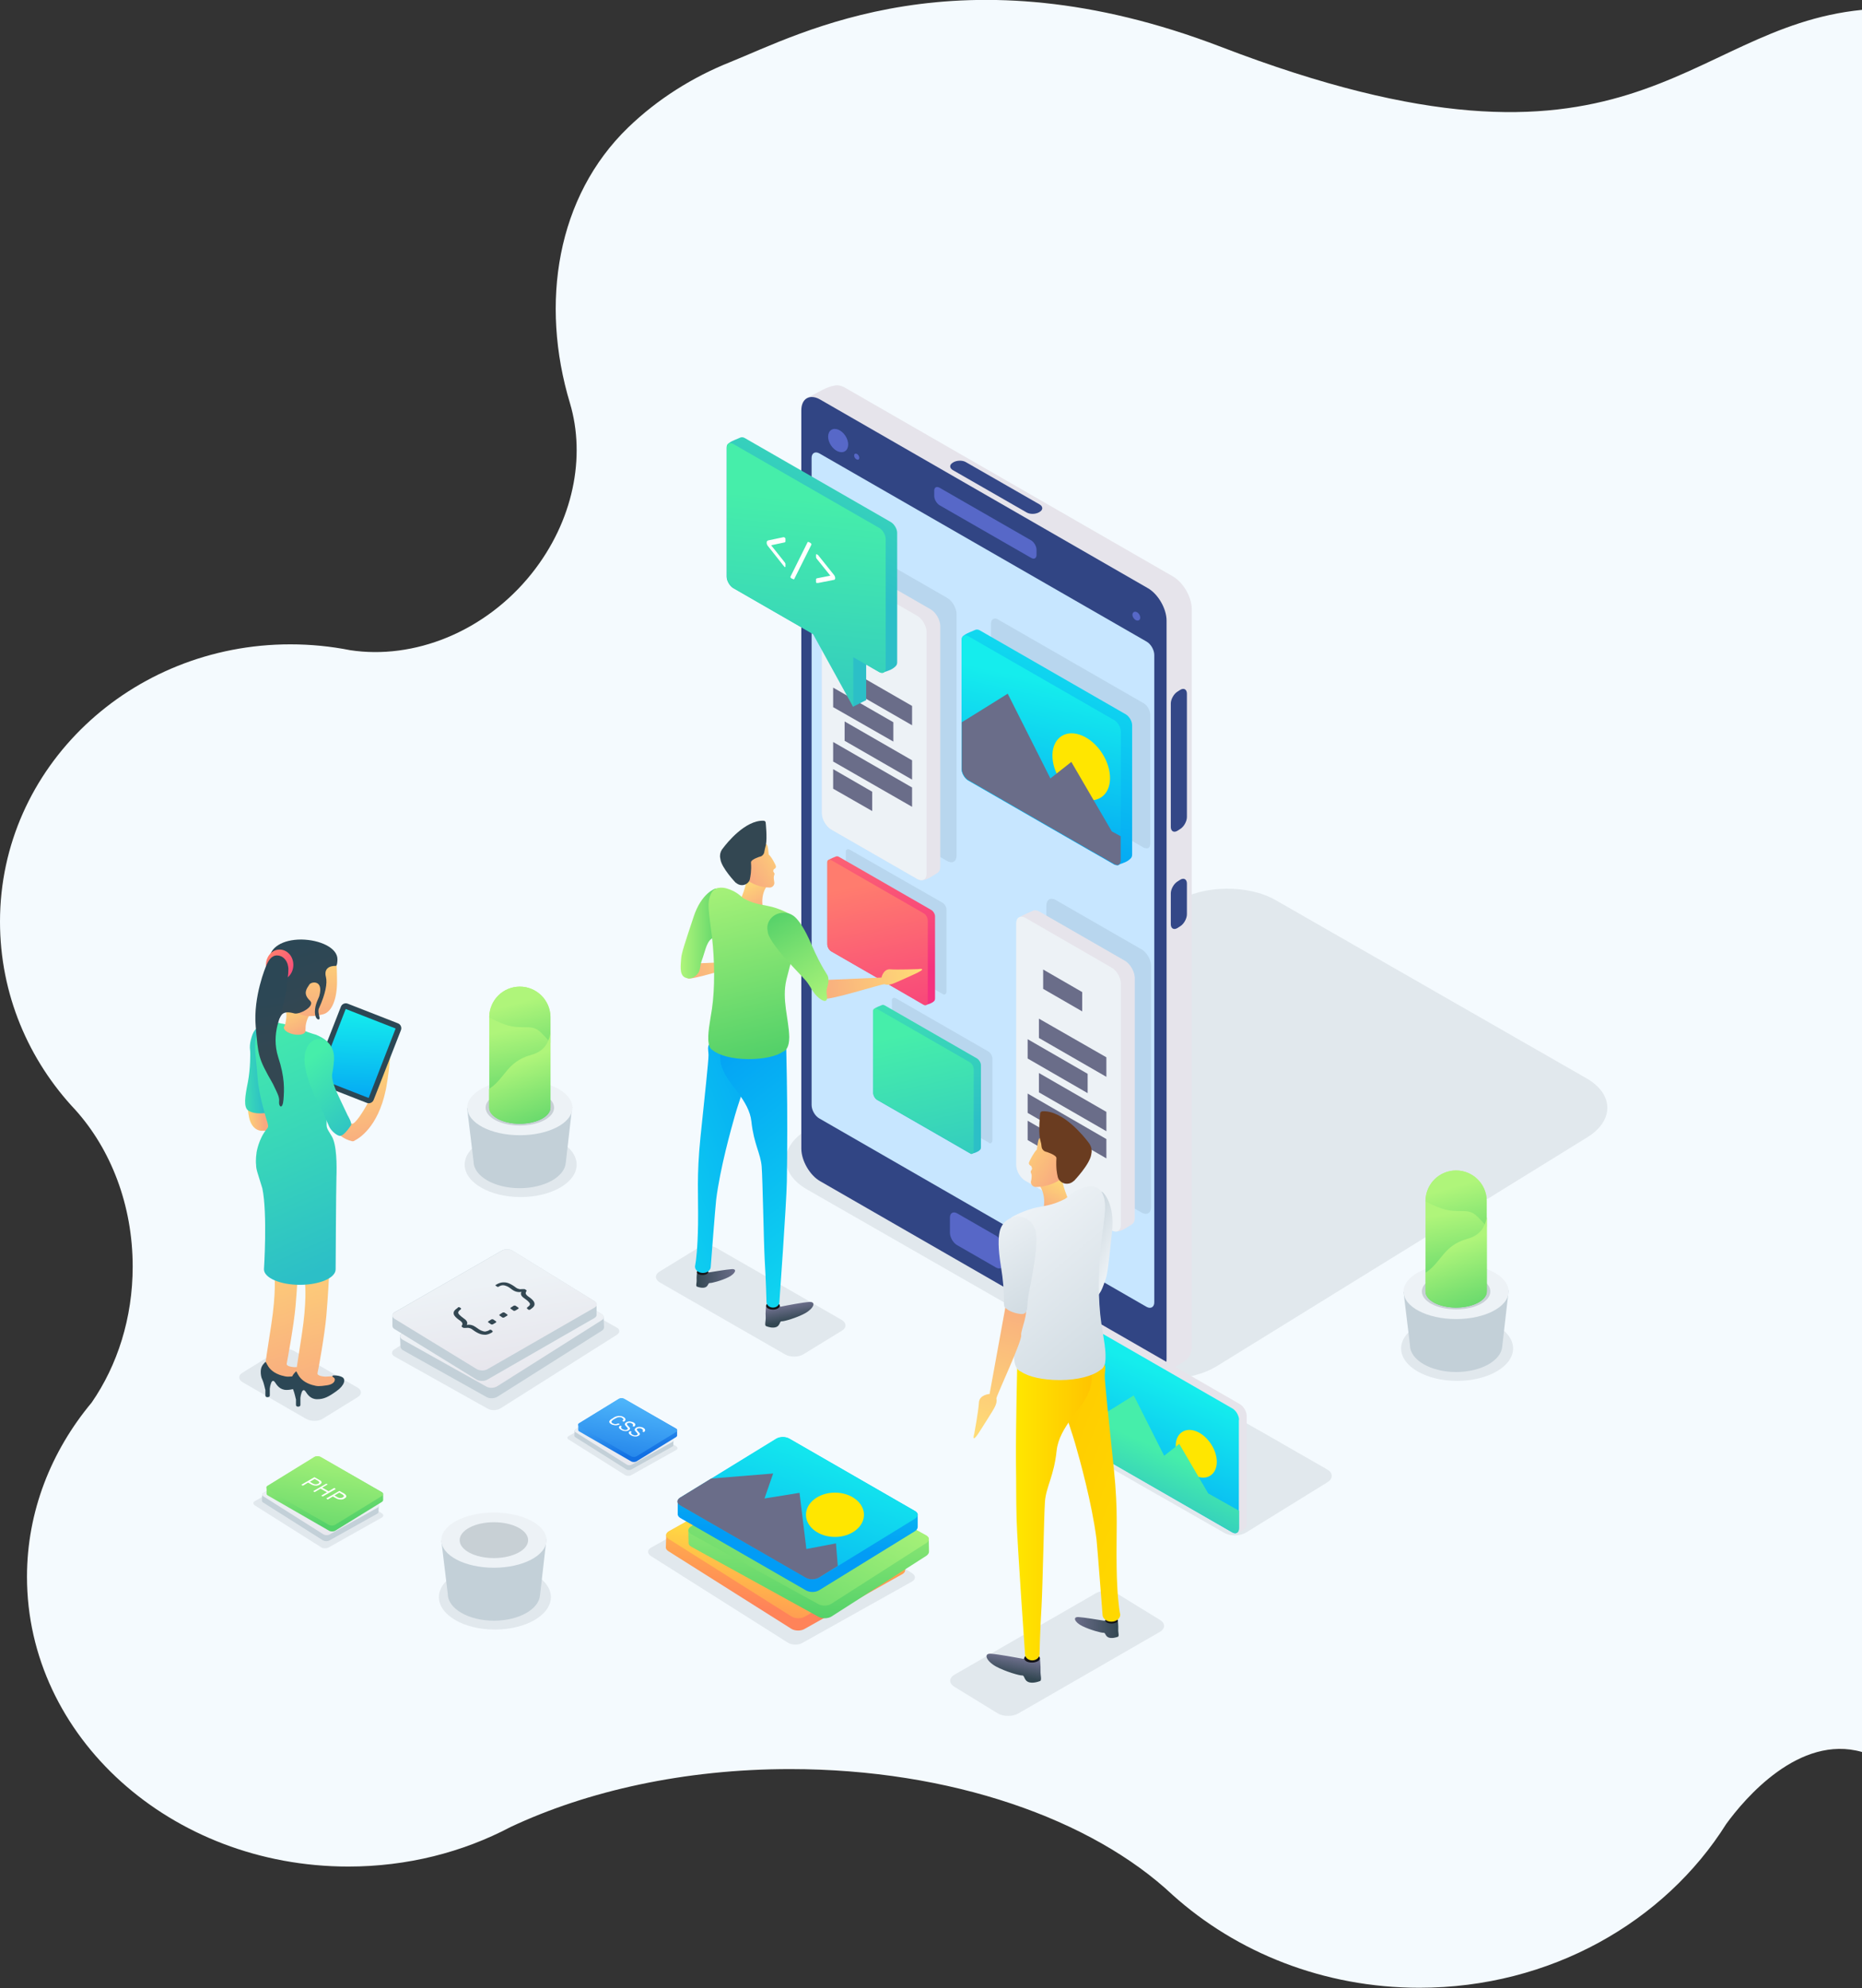 <?xml version="1.0" encoding="utf-8"?>
<!-- Generator: Adobe Illustrator 26.0.1, SVG Export Plug-In . SVG Version: 6.00 Build 0)  -->
<svg version="1.1" id="Layer_1" xmlns="http://www.w3.org/2000/svg" xmlns:xlink="http://www.w3.org/1999/xlink" x="0px" y="0px"
	 viewBox="0 0 924.8 987.4" style="enable-background:new 0 0 924.8 987.4;" xml:space="preserve">
<rect x="0" y="0" width="924.8" height="987.4" fill="#333333" stroke="none"/>
<style type="text/css">
	.st0{fill:#F4FAFE;}
	.st1{opacity:0.1;}
	.st2{fill:#334752;}
	.st3{fill:#E6E4EB;}
	.st4{fill:#314584;}
	.st5{fill:#5767C7;}
	.st6{fill:#C7E6FF;}
	.st7{fill:#5768C8;}
	.st8{fill:#334787;}
	.st9{opacity:0.1;fill:#334752;enable-background:new    ;}
	.st10{fill:#C3D0D8;}
	.st11{fill:#EDF2F6;}
	.st12{opacity:0.2;fill:#334752;enable-background:new    ;}
	.st13{fill:url(#SVGID_1_);}
	.st14{fill:url(#SVGID_00000110466403459330270300000011685052128849613453_);}
	.st15{fill:url(#SVGID_00000176036370620713086220000016579322018699482040_);}
	.st16{fill:url(#SVGID_00000045597140443090562820000010556937855112853927_);}
	.st17{fill:url(#SVGID_00000042721185684454989510000005049741666734311847_);}
	.st18{fill:url(#SVGID_00000083073200786127957740000002965176139067426712_);}
	.st19{fill:url(#SVGID_00000176014796793298394240000012363786860058255037_);}
	.st20{fill:#FFE600;}
	.st21{fill:url(#SVGID_00000008146674785455118440000001501671439747108002_);}
	.st22{fill:url(#SVGID_00000057868777891241529950000000490549585505835448_);}
	.st23{fill:url(#SVGID_00000069367371537489455000000002862856408265655689_);}
	.st24{fill:#2C4755;}
	.st25{fill:url(#SVGID_00000017481010303558496360000012347301534033918874_);}
	.st26{fill:url(#SVGID_00000183215890357458272720000008401416620727065486_);}
	.st27{fill:url(#SVGID_00000118397091418415907770000003787643714783356808_);}
	.st28{fill:url(#SVGID_00000116196781362758171420000013922741028429606056_);}
	.st29{fill:url(#SVGID_00000099637055437360086120000015952960866617048729_);}
	.st30{fill:url(#SVGID_00000101825648251443163810000016899910543788427965_);}
	.st31{fill:url(#SVGID_00000125587702336738526780000014551448123911305129_);}
	.st32{fill:url(#SVGID_00000031173986860103884900000015619608431037746060_);}
	.st33{fill:url(#SVGID_00000090296651927102678070000008708262095081563313_);}
	.st34{fill:url(#SVGID_00000176755206922745143900000000585059317648996793_);}
	.st35{fill:url(#SVGID_00000065775179997033662770000008298710554185218195_);}
	.st36{fill:#6A6D89;}
	.st37{fill:url(#SVGID_00000070112801597260419510000005490658807710274493_);}
	.st38{fill:url(#SVGID_00000181800654552822794700000002975476162709000609_);}
	.st39{fill:url(#SVGID_00000121245815414558332740000011541718730326606485_);}
	.st40{fill:url(#SVGID_00000047052847506087322300000009338798848223888829_);}
	.st41{fill:url(#SVGID_00000035490356301079196290000000040773169303694762_);}
	.st42{fill:url(#SVGID_00000094592545129642029270000016945924570165330831_);}
	.st43{fill:url(#SVGID_00000000214121273367289050000014060402243145604992_);}
	.st44{fill:url(#SVGID_00000052783992706708767310000017493571090735990685_);}
	.st45{fill:#FFFFFF;}
	.st46{fill:url(#SVGID_00000009557447465640917650000005081071211209659800_);}
	.st47{fill:url(#SVGID_00000093889228254068647550000004760141099964566704_);}
	.st48{fill:url(#SVGID_00000023281556033741319900000011928543904072360627_);}
	.st49{fill:#131316;}
	.st50{fill:url(#SVGID_00000098214889030162941800000010205512282025334206_);}
	.st51{fill:url(#SVGID_00000013906507095493365930000017263498950551280823_);}
	.st52{fill:url(#SVGID_00000116947868363325297170000017457590200451569051_);}
	.st53{fill:url(#SVGID_00000133503158775480575020000017834269736725994637_);}
	.st54{fill:url(#SVGID_00000128462373891034633210000001198630438472943239_);}
	.st55{fill:url(#SVGID_00000007404026234756019990000000887815421093288878_);}
	.st56{fill:url(#SVGID_00000091693621830633091910000006955034898043364252_);}
	.st57{fill:url(#SVGID_00000153702384506403316310000004992589323665745291_);}
	.st58{fill:url(#SVGID_00000173128776098813104900000002815896036447265951_);}
	.st59{fill:url(#SVGID_00000110455527331596675010000016859598237850148269_);}
	.st60{fill:url(#SVGID_00000164496014187064586730000016047014125136101562_);}
	.st61{fill:url(#SVGID_00000034054414246012226310000004697906221873209530_);}
	.st62{fill:url(#SVGID_00000170272485677609150360000014116326720853024945_);}
	.st63{fill:url(#SVGID_00000133505633739855310270000009020957211182049674_);}
	.st64{fill:url(#SVGID_00000013914535284800783690000011695256076685100418_);}
	.st65{fill:url(#SVGID_00000090978296986352716670000014650171405856462498_);}
	.st66{fill:url(#SVGID_00000145031583760706294410000001333871112682902927_);}
	.st67{fill:#6A3C20;}
	.st68{fill:url(#SVGID_00000022521750982784573020000006250673338830571904_);}
	.st69{fill:url(#SVGID_00000085249831194246762530000012340081529960605101_);}
	.st70{fill:url(#SVGID_00000023967733358552975300000006337085023646947007_);}
	.st71{fill:url(#SVGID_00000181063138735805363790000005195572367874244530_);}
	.st72{fill:url(#SVGID_00000176753768655878655500000003724179140819298230_);}
	.st73{fill:url(#SVGID_00000039849634215466112250000011869796653797158030_);}
	.st74{fill:url(#SVGID_00000163071611911412822350000001950375271286367900_);}
	.st75{fill:url(#SVGID_00000069398017327366177820000009556205728692406961_);}
	.st76{fill:url(#SVGID_00000049187654355913219290000004868578363900791956_);}
	.st77{fill:url(#SVGID_00000125594163425620223960000011022768821360866490_);}
	.st78{fill:url(#SVGID_00000029731242540674773600000012206304307950071455_);}
	.st79{fill:url(#SVGID_00000067223819113656443940000017808805451648284597_);}
	.st80{fill:url(#SVGID_00000042698918168670618870000005937666019153153428_);}
	.st81{fill:url(#SVGID_00000078018972207967425180000000091177793970271361_);}
	.st82{fill:url(#SVGID_00000165913522319469423510000006966929120380344715_);}
	.st83{fill:url(#SVGID_00000149366082677672078250000010455642911853882007_);}
</style>
<g>
	<path class="st0" d="M924.8,4.9c-89.3,8.9-113.7,97-318.3,18.4c-129.7-49.8-208.7-6.6-244,7.6c-18.5,7.4-35.9,18.3-50.5,32.4
		c-35.5,34.3-43.9,87.3-28.9,137l0,0c7.9,26.6,1.7,58.5-19,84.5c-23.3,29.2-58.7,42.9-90.2,38.1c-9.6-1.9-19.5-2.9-29.7-2.9
		C65,320,0,381,0,457.7c0,36.1,14.2,68.9,37.5,93.6c17.5,19.5,28.4,47.1,28.4,77.7c0,25.6-7.6,49.1-20.4,67.6
		c-20.1,24.1-32.1,54.1-32.1,86.5c0,79.5,71.5,143.9,159.6,143.9c29.3,0,56.8-7.1,80.5-19.6c38.3-18,86.5-28.8,138.9-28.8
		c79.9,0,150,24.9,190,62.5l0,0c31.7,28.5,74.9,46.1,122.6,46.1c65,0,121.8-32.7,152.4-81.4c9.1-12.5,36.2-44.6,67.4-35.7L924.8,4.9
		L924.8,4.9z"/>
	<g>
		<g class="st1">
			<g>
				<path class="st2" d="M633.5,447c-13.7-7.8-35.9-7.5-49.3,0.8L400.3,561.4c-13.4,8.3-13.2,21.5,0.5,29.3l154.4,88.5
					c13.7,7.8,35.9,7.5,49.3-0.8l183.9-113.6c13.4-8.3,13.2-21.5-0.5-29.3L633.5,447z"/>
			</g>
		</g>
		<g>
			<path class="st3" d="M582.6,286.3l-162.8-93.7c-1.9-1.1-3.8-1.5-5.3-1.1c-3.7,0.5-8.3,3.4-13.7,6.2c0,0,0,0-0.1,0
				c-1.7,1-2.8,3.1-2.8,6.1v366.7c0,5.9,4.2,13.2,9.3,16.1l162.8,93.7c1.7,1,3.3,1.4,4.7,1.2c2.5-0.1,5.7-1.1,9.7-3.1
				c3.4-1.8,5.1-3.2,5.9-4.2c0-0.1,0.1-0.1,0.1-0.2c0,0,0,0,0,0c0.9-1.1,1.5-2.8,1.5-4.9V302.4C591.9,296.5,587.7,289.3,582.6,286.3
				z"/>
			<g>
				<g>
					<g>
						<path class="st4" d="M579.4,308.2c0-5.9-4.2-13.2-9.3-16.1l-162.8-93.7c-5.1-2.9-9.3-0.5-9.3,5.4v366.7
							c0,5.9,4.2,13.2,9.3,16.1l162.8,93.7c5.1,2.9,9.3,0.5,9.3-5.4V308.2z"/>
					</g>
				</g>
			</g>
			<g>
				<g>
					<g>
						<path class="st5" d="M475.4,602.6c-2-1.1-3.6-0.2-3.6,2.1v7.5c0,2.3,1.6,5.1,3.6,6.2l19.3,11.1c2,1.1,3.6,0.2,3.6-2.1v-7.5
							c0-2.3-1.6-5.1-3.6-6.2L475.4,602.6z"/>
					</g>
				</g>
			</g>
			<g>
				<g>
					<path class="st6" d="M407,225.2c-2.1-1.2-3.9-0.2-3.9,2.2v321.4c0,2.5,1.7,5.5,3.9,6.7L569.4,649c2.1,1.2,3.9,0.2,3.9-2.2
						V325.3c0-2.5-1.7-5.5-3.9-6.7L407,225.2z"/>
				</g>
			</g>
			<g>
				<g>
					<g>
						<path class="st7" d="M466.6,242.2c-1.5-0.8-2.6-0.1-2.6,1.5v2.6c0,1.7,1.2,3.7,2.6,4.6l45.6,26.2c1.4,0.8,2.6,0.2,2.6-1.5V273
							c0-1.7-1.2-3.7-2.6-4.6L466.6,242.2z"/>
					</g>
				</g>
			</g>
			<g>
				<path class="st8" d="M581.5,459c0,2.1,1.5,3,3.3,1.9l1.4-0.9c1.8-1.1,3.3-3.8,3.3-5.9v-15.3c0-2.1-1.5-3-3.3-1.9l-1.4,0.9
					c-1.8,1.1-3.3,3.8-3.3,5.9V459z"/>
			</g>
			<g>
				<g>
					<g>
						<path class="st8" d="M479.7,229.5c-1.7-1-4.5-0.9-6.2,0.1l-0.3,0.2c-1.7,1-1.7,2.7,0.1,3.7l36.6,21c1.7,1,4.5,0.9,6.2-0.1
							l0.3-0.2c1.7-1,1.7-2.7-0.1-3.7L479.7,229.5z"/>
					</g>
				</g>
			</g>
			<g>
				<path class="st8" d="M581.5,410.7c0,2.1,1.5,3,3.3,1.9l1.4-0.9c1.8-1.1,3.3-3.8,3.3-5.9v-61.3c0-2.1-1.5-3-3.3-1.9l-1.4,0.9
					c-1.8,1.1-3.3,3.8-3.3,5.9V410.7z"/>
			</g>
			
				<ellipse transform="matrix(0.838 -0.545 0.545 0.838 -52.039 262.352)" class="st7" cx="416.5" cy="218.9" rx="4.3" ry="6.3"/>
			<path class="st7" d="M424.6,227.4c0.5,0.7,1.3,1.1,1.8,0.8c0.5-0.3,0.5-1.2,0-2c-0.5-0.8-1.3-1.1-1.8-0.8
				S424.1,226.6,424.6,227.4z"/>
			<path class="st7" d="M563,306.9c0.7,1.1,1.9,1.6,2.7,1.1c0.8-0.5,0.8-1.8,0.1-2.9c-0.7-1.1-1.9-1.6-2.7-1.1
				C562.3,304.5,562.2,305.8,563,306.9z"/>
		</g>
		<g>
			<ellipse class="st9" cx="258.6" cy="578.4" rx="27.8" ry="16.1"/>
			<path class="st10" d="M284.2,549.6l-12.3-1l-8.7-0.8l-18,0.6l-11.4,0.8l-1.8,1.2l3.2,26.4c0,0,0,0,0,0c0,7.3,10.3,13.3,22.9,13.3
				c12.3,0,22.3-5.6,22.9-12.6c0,0,0,0,0,0L284.2,549.6z"/>
			<path class="st11" d="M284.3,550.1c0,7.6-11.7,13.7-26.1,13.7c-14.4,0-26.1-6.1-26.1-13.7c0-7.6,11.7-13.7,26.1-13.7
				C272.6,536.4,284.3,542.5,284.3,550.1z"/>
			<ellipse class="st12" cx="258.2" cy="550.1" rx="17" ry="8.9"/>
			
				<linearGradient id="SVGID_1_" gradientUnits="userSpaceOnUse" x1="254.83" y1="477.008" x2="263.485" y2="435.078" gradientTransform="matrix(1 0 0 -1 0 988)">
				<stop  offset="0" style="stop-color:#AFF57A"/>
				<stop  offset="1" style="stop-color:#54D169"/>
			</linearGradient>
			<path class="st13" d="M273.4,504.9c-0.2-8.2-6.9-14.9-15.2-14.9c-8.3,0-15,6.6-15.2,14.9h0V550h0c0,0,0,0.1,0,0.1
				c0,4.4,6.8,8,15.2,8c8.4,0,15.2-3.6,15.2-8c0,0,0-0.1,0-0.1h0L273.4,504.9L273.4,504.9L273.4,504.9z"/>
			
				<linearGradient id="SVGID_00000060011411418713003950000004255513132394869141_" gradientUnits="userSpaceOnUse" x1="256.519" y1="489.789" x2="268.157" y2="447.116" gradientTransform="matrix(1 0 0 -1 0 988)">
				<stop  offset="0" style="stop-color:#AFF57A"/>
				<stop  offset="1" style="stop-color:#54D169"/>
			</linearGradient>
			<path style="fill:url(#SVGID_00000060011411418713003950000004255513132394869141_);" d="M258.2,490c-8.3,0-15,6.6-15.2,14.9h0
				v0.3c1.6,1,3.5,1.9,6.2,3c9.3,3.9,14.3,0,18.8,4c1.9,1.7,3.7,3.7,5.4,5.7v-13.1h0C273.2,496.6,266.4,490,258.2,490z"/>
			
				<linearGradient id="SVGID_00000178199099245033149460000008871135324276961686_" gradientUnits="userSpaceOnUse" x1="256.529" y1="460.646" x2="270.257" y2="421.7" gradientTransform="matrix(1 0 0 -1 0 988)">
				<stop  offset="0" style="stop-color:#AFF57A"/>
				<stop  offset="1" style="stop-color:#54D169"/>
			</linearGradient>
			<path style="fill:url(#SVGID_00000178199099245033149460000008871135324276961686_);" d="M273.4,550.1c0,0,0-0.1,0-0.1h0v-36.8
				c-1,4.5-2.8,8.8-9.6,10.7c-12.1,3.4-12.8,11.5-20.6,16.7c-0.1,0.1-0.2,0.1-0.3,0.2v9.2h0c0,0,0,0.1,0,0.1c0,4.4,6.8,8,15.2,8
				C266.6,558,273.4,554.5,273.4,550.1z"/>
		</g>
		<g>
			<ellipse class="st9" cx="723.7" cy="669.7" rx="27.8" ry="16.1"/>
			<path class="st10" d="M749.3,640.9l-12.3-1l-8.7-0.8l-18,0.6l-11.4,0.8l-1.8,1.2l3.2,26.4c0,0,0,0,0,0c0,7.3,10.3,13.3,22.9,13.3
				c12.3,0,22.3-5.6,22.9-12.6c0,0,0,0,0,0L749.3,640.9z"/>
			<path class="st11" d="M749.3,641.4c0,7.6-11.7,13.7-26.1,13.7c-14.4,0-26.1-6.1-26.1-13.7c0-7.6,11.7-13.7,26.1-13.7
				C737.7,627.7,749.3,633.8,749.3,641.4z"/>
			<path class="st12" d="M740.2,641.4c0,4.9-7.6,8.9-17,8.9c-9.4,0-17-4-17-8.9c0-4.9,7.6-8.9,17-8.9
				C732.6,632.5,740.2,636.4,740.2,641.4z"/>
			
				<linearGradient id="SVGID_00000075164498985059434270000002435587433626008199_" gradientUnits="userSpaceOnUse" x1="719.911" y1="385.694" x2="728.566" y2="343.765" gradientTransform="matrix(1 0 0 -1 0 988)">
				<stop  offset="0" style="stop-color:#AFF57A"/>
				<stop  offset="1" style="stop-color:#54D169"/>
			</linearGradient>
			<path style="fill:url(#SVGID_00000075164498985059434270000002435587433626008199_);" d="M738.4,596.2
				c-0.2-8.2-6.9-14.9-15.2-14.9c-8.3,0-15,6.6-15.2,14.9h0v45.1h0c0,0,0,0.1,0,0.1c0,4.4,6.8,8,15.2,8c8.4,0,15.2-3.6,15.2-8
				c0,0,0-0.1,0-0.1h0L738.4,596.2L738.4,596.2z"/>
			
				<linearGradient id="SVGID_00000019665094864683548360000000886708857651568543_" gradientUnits="userSpaceOnUse" x1="721.601" y1="398.476" x2="733.24" y2="355.8" gradientTransform="matrix(1 0 0 -1 0 988)">
				<stop  offset="0" style="stop-color:#AFF57A"/>
				<stop  offset="1" style="stop-color:#54D169"/>
			</linearGradient>
			<path style="fill:url(#SVGID_00000019665094864683548360000000886708857651568543_);" d="M723.2,581.3c-8.3,0-15,6.6-15.2,14.9h0
				v0.3c1.6,1.1,3.5,1.9,6.2,3c9.3,3.9,14.3,0,18.8,4c1.9,1.7,3.7,3.7,5.4,5.7v-13.1h0C738.3,588,731.5,581.3,723.2,581.3z"/>
			
				<linearGradient id="SVGID_00000008135779578122665700000005081995393011106979_" gradientUnits="userSpaceOnUse" x1="721.611" y1="369.331" x2="735.338" y2="330.387" gradientTransform="matrix(1 0 0 -1 0 988)">
				<stop  offset="0" style="stop-color:#AFF57A"/>
				<stop  offset="1" style="stop-color:#54D169"/>
			</linearGradient>
			<path style="fill:url(#SVGID_00000008135779578122665700000005081995393011106979_);" d="M738.5,641.4c0,0,0-0.1,0-0.1h0v-36.8
				c-1,4.5-2.8,8.8-9.6,10.7c-12.1,3.4-12.8,11.5-20.6,16.7c-0.1,0.1-0.2,0.1-0.3,0.2v9.2h0c0,0,0,0.1,0,0.1c0,4.4,6.8,8,15.2,8
				C731.6,649.4,738.5,645.8,738.5,641.4z"/>
		</g>
		<g>
			<path class="st9" d="M659.2,729.8l-33.8-19.4c-0.2-0.1-0.4-0.2-0.6-0.3L592,691.4c-3-1.7-7.9-1.6-10.8,0.2l-40.3,24.9
				c-2.9,1.8-2.9,4.7,0.1,6.4l33.8,19.4c0.2,0.1,0.4,0.2,0.6,0.3l32.7,18.7c3,1.7,7.9,1.6,10.8-0.2l40.3-24.9
				C662.2,734.4,662.2,731.5,659.2,729.8z"/>
			<g>
				<path class="st3" d="M619.2,703.2c0-2.1-1.5-4.7-3.3-5.8l-68.8-39.6c-0.7-0.4-1.4-0.5-2-0.4c-1.8,0.4-4.3,2.2-4.3,2.2l0,0
					c-0.6,0.4-0.9,1.1-0.9,2.1v53.8c0,2.1,1.5,4.7,3.3,5.8L612,761c0.6,0.3,1.2,0.5,1.7,0.4c0.6,0,1.3-0.2,2.2-0.7
					c1.7-1,2.5-1.4,2.9-2c0.3-0.4,0.4-1,0.4-1.7L619.2,703.2L619.2,703.2z"/>
				<g>
					<g>
						
							<linearGradient id="SVGID_00000038382432884441791930000002645531349883095475_" gradientUnits="userSpaceOnUse" x1="588.075" y1="300.539" x2="552.914" y2="223.186" gradientTransform="matrix(1 0 0 -1 0 988)">
							<stop  offset="0" style="stop-color:#15EDED"/>
							<stop  offset="1" style="stop-color:#029CF5"/>
						</linearGradient>
						<path style="fill:url(#SVGID_00000038382432884441791930000002645531349883095475_);" d="M615.4,705.2c0-2.1-1.5-4.7-3.3-5.7
							l-68.8-39.6c-1.8-1.1-3.3-0.2-3.3,1.9v53.8c0,2.1,1.5,4.7,3.3,5.8L612,761c1.8,1.1,3.3,0.2,3.3-1.9V705.2z"/>
					</g>
				</g>
				<path class="st20" d="M586.8,726.8c3.9,6,10.4,8.7,14.4,6c4.1-2.7,4.2-9.7,0.3-15.6c-3.9-6-10.3-8.7-14.4-6
					C583,713.9,582.9,720.9,586.8,726.8z"/>
				
					<linearGradient id="SVGID_00000119110383277730699990000005043716874729920661_" gradientUnits="userSpaceOnUse" x1="582.618" y1="265.502" x2="567.115" y2="231.14" gradientTransform="matrix(1 0 0 -1 0 988)">
					<stop  offset="0" style="stop-color:#46EEAA"/>
					<stop  offset="1" style="stop-color:#2CBFC7"/>
				</linearGradient>
				<path style="fill:url(#SVGID_00000119110383277730699990000005043716874729920661_);" d="M615.4,759v-8.7l-15.3-8.6l-14.4-24.6
					l-7.5,5.9l-15.1-30c0,0-16.1,10.1-23.2,14.4v8.3c0,2.1,1.5,4.7,3.3,5.8L612,761C613.9,762,615.4,761.2,615.4,759z"/>
			</g>
		</g>
		<g>
			<g class="st1">
				<path class="st2" d="M160.3,704.6l17.3-10.7c2.2-1.3,2.2-3.4,0.1-4.7l-31.7-18.3c-2.3-1.3-6-1.3-8.2,0.1l-17.3,10.7
					c-2.2,1.3-2.2,3.4-0.1,4.7l31.7,18.3C154.4,706,158.1,706,160.3,704.6z"/>
			</g>
			<g>
				
					<linearGradient id="SVGID_00000013897045985537480250000018340692150462925696_" gradientUnits="userSpaceOnUse" x1="187.601" y1="419.16" x2="174.619" y2="465.565" gradientTransform="matrix(1 0 0 -1 0 988)">
					<stop  offset="0" style="stop-color:#F8A980"/>
					<stop  offset="1" style="stop-color:#FFDF75"/>
				</linearGradient>
				<path style="fill:url(#SVGID_00000013897045985537480250000018340692150462925696_);" d="M189.6,528.7c-1.2,3.9-3.8,13-6.6,18.5
					c-2.7,5.2-6.7,11.1-8.1,10.9c-1.2-0.2-0.3-0.6-1.6-0.4c-1.3,0.2-6.5,4.3-5.3,5.3c0,0.1,0,0.1,0,0.1s2.7,2.7,6.6,3.6
					c0.2,0.1,0.4,0.1,0.6,0.1c0.4,0,0.7-0.1,1-0.4c1.7-0.8,11.5-6.3,15.4-25.1c0.1-0.3,1.5-7.7,2.1-15.6
					C193.7,524.6,190.8,524.8,189.6,528.7z"/>
				<g>
					
						<linearGradient id="SVGID_00000066474167770368673830000013714864153098888835_" gradientUnits="userSpaceOnUse" x1="151.893" y1="296.343" x2="122.349" y2="389.752" gradientTransform="matrix(1 0 0 -1 0 988)">
						<stop  offset="0" style="stop-color:#F8A980"/>
						<stop  offset="1" style="stop-color:#FFDF75"/>
					</linearGradient>
					<path style="fill:url(#SVGID_00000066474167770368673830000013714864153098888835_);" d="M136.3,633c0.1,0.3,0.9,9-1.6,25.1
						c-2.5,16.1-2.6,16.8-2.9,19.9c-0.1,2.1,3.6,4.2,6.7,5.2c3.1,1,9.7,1.6,12.6-1.4c1.1-2.1-0.6-3.1-0.6-3.1s-2.9,0.3-4.2,0.3
						c-1-0.1-4.2-0.3-3.9-1.8s3.6-19.2,4.4-28.6c0.8-9.3,1.3-19.1,1.3-19.1l-2-4.6l-12.1-1.5L136.3,633z"/>
					<path class="st24" d="M154.7,679.3c-1.9-1-4.4-0.8-4.4-0.8s-1.1,0.2,0.3,1.1c0.8,0.3,1.2,3.1-3.4,3.7c-3.9,0.6-4.9,0.5-7-0.1
						c0,0-0.1,0-0.1,0c-7.8-2.2-7.6-7.6-8.4-6.7c-1.1,1.2-2.2,2.2-2.2,4.8c0,1.3,0.2,2.8,0.8,3.9c0.9,2,1.4,5.1,1.5,5.1v2.7
						c0,0.6,0.4,0.9,1,0.9c0.6,0,1.2-0.2,1.2-0.9v-3.4c0.2-1.8,0.8-3.1,0.8-3.1s0.7-1.5,1.7-0.1c1,1.5,2.5,3.9,5.8,3.9
						c3.4,0,5.7-1.2,9.6-4C156,683.4,156.7,680.3,154.7,679.3z"/>
				</g>
				<g>
					
						<linearGradient id="SVGID_00000124163925819693412240000000339275510632696480_" gradientUnits="userSpaceOnUse" x1="167.112" y1="291.718" x2="137.568" y2="385.125" gradientTransform="matrix(1 0 0 -1 0 988)">
						<stop  offset="0" style="stop-color:#F8A980"/>
						<stop  offset="1" style="stop-color:#FFDF75"/>
					</linearGradient>
					<path style="fill:url(#SVGID_00000124163925819693412240000000339275510632696480_);" d="M151.5,637.7c0.1,0.3,0.9,9-1.6,25.1
						c-2.5,16.1-2.6,16.7-2.9,19.9c-0.1,2.1,3.6,4.2,6.7,5.2c3.1,1,9.7,1.6,12.6-1.4c1.1-2.1-0.6-3.1-0.6-3.1s-2.9,0.3-4.1,0.3
						c-1-0.1-4.2-0.3-3.9-1.8c0.4-1.5,3.6-19.2,4.4-28.6c0.8-9.3,1.3-19.1,1.3-19.1l-2-4.6l-12.1-1.5L151.5,637.7z"/>
					<path class="st24" d="M169.9,683.9c-1.9-1-4.4-0.8-4.4-0.8s-1.1,0.2,0.3,1.1c0.8,0.3,1.2,3.1-3.4,3.8c-3.9,0.6-5,0.5-7-0.1
						c0,0-0.1,0-0.1,0c-7.8-2.2-7.6-7.6-8.4-6.7c-1.1,1.2-2.2,2.2-2.2,4.8c0,1.3,0.2,2.8,0.8,3.9c0.9,2,1.4,5.1,1.5,5.1v2.7
						c0,0.6,0.4,0.9,1,0.9c0.6,0,1.2-0.2,1.2-0.9v-3.5c0.2-1.8,0.8-3.1,0.8-3.1s0.7-1.5,1.7-0.1c1,1.5,2.5,3.9,5.8,3.9
						c3.4,0,5.7-1.2,9.6-4C171.2,688,171.9,684.9,169.9,683.9z"/>
				</g>
				
					<linearGradient id="SVGID_00000152964460392331000090000015040818494016980623_" gradientUnits="userSpaceOnUse" x1="131.138" y1="433.925" x2="120.394" y2="433.44" gradientTransform="matrix(1 0 0 -1 0 988)">
					<stop  offset="0" style="stop-color:#F8A980"/>
					<stop  offset="1" style="stop-color:#FFDF75"/>
				</linearGradient>
				<path style="fill:url(#SVGID_00000152964460392331000090000015040818494016980623_);" d="M136.5,554.9c0,3.7,7.7,6.7-6.3,6.7
					c-3.5,0-5.8-3-6.5-6.7c-2.5-12.6,3-6.7,6.5-6.7C133.6,548.2,136.5,551.2,136.5,554.9z"/>
				
					<linearGradient id="SVGID_00000123438818549165642560000016149668816061886905_" gradientUnits="userSpaceOnUse" x1="115.734" y1="456.969" x2="130.73" y2="457.417" gradientTransform="matrix(1 0 0 -1 0 988)">
					<stop  offset="0" style="stop-color:#46EEAA"/>
					<stop  offset="1" style="stop-color:#2CBFC7"/>
				</linearGradient>
				<path style="fill:url(#SVGID_00000123438818549165642560000016149668816061886905_);" d="M137.9,536.9c0-1-3.9-14.8-3.9-15
					c0-0.2-1.4-3.2-2.2-4.8c0.7-3.6,8.5-11.5-1.4-8c-3.6,1.3-4.8,3.2-5.8,7.3c-0.5,1.9-0.6,3.7-0.4,5.1c0.2,1.1,0.2,9.3-1.1,16
					c-1.4,6.9-2.3,12.5,0.3,14.1c2.6,1.6,5.9,1.4,8.3,1.2c2.4-0.2,8-2.6,8-2.6S137.9,537.9,137.9,536.9z"/>
				
					<linearGradient id="SVGID_00000154421742121896761550000008055914451534236347_" gradientUnits="userSpaceOnUse" x1="116.147" y1="484.959" x2="169.864" y2="362.006" gradientTransform="matrix(1 0 0 -1 0 988)">
					<stop  offset="0" style="stop-color:#46EEAA"/>
					<stop  offset="1" style="stop-color:#2CBFC7"/>
				</linearGradient>
				<path style="fill:url(#SVGID_00000154421742121896761550000008055914451534236347_);" d="M164.7,564.2c-2.5-4.1-2.5-4-2.5-6.5
					c0-2.5,0.1-10.4,1-17.1c0.8-6.7,3.1-8.7,2.7-13.6c-0.4-4.9,0-9.3-8.9-13.1c-4-1-13.9-5.3-17.4-5.6c-0.9-0.3-1.9-0.4-3-0.4
					c-4.4,0-8.1,2.4-9,5.7c-2,5.2-0.2,12.5,0.3,21.3c0.6,9.2,4.6,21.5,4.9,22.5c0.2,1,0.8,2.1-0.2,3.2c-4.2,4.9-5.2,11.9-5.2,11.9
					s0,0.1,0,0.2c-0.2,1.2-0.3,2.5-0.3,3.8c0,0.7,0,1.4,0.1,2.1c0,2.3,0.9,4.3,3.1,11.6c2.6,12.4,0.8,40.2,0.8,40.2
					c0,4.2,8,7.7,17.8,7.7c9.8,0,17.8-3.4,17.8-7.7c0,0,0.2-40,0.4-45.7C167.3,578.9,167.3,568.3,164.7,564.2z"/>
				<path class="st24" d="M185.6,546.2c-0.5,1.4-2.1,2.1-3.5,1.5l-24.8-9.7c-1.4-0.5-2.1-2.1-1.5-3.5l13.5-34.5
					c0.5-1.4,2.1-2.1,3.5-1.5l24.8,9.7c1.4,0.5,2.1,2.1,1.5,3.5L185.6,546.2z"/>
				
					<linearGradient id="SVGID_00000026155311038127822200000014789178924584539571_" gradientUnits="userSpaceOnUse" x1="177.994" y1="486.492" x2="176.539" y2="433.671" gradientTransform="matrix(1 0 0 -1 0 988)">
					<stop  offset="0" style="stop-color:#15EDED"/>
					<stop  offset="1" style="stop-color:#029CF5"/>
				</linearGradient>
				<polygon style="fill:url(#SVGID_00000026155311038127822200000014789178924584539571_);" points="183.1,545.3 183.1,545.3 
					183.1,545.3 158.3,535.6 171.7,501.1 196.5,510.8 183.1,545.3 				"/>
				
					<linearGradient id="SVGID_00000001645476264560580400000013167369734843590553_" gradientUnits="userSpaceOnUse" x1="153.172" y1="461.48" x2="182.157" y2="426.115" gradientTransform="matrix(1 0 0 -1 0 988)">
					<stop  offset="0" style="stop-color:#46EEAA"/>
					<stop  offset="1" style="stop-color:#2CBFC7"/>
				</linearGradient>
				<path style="fill:url(#SVGID_00000001645476264560580400000013167369734843590553_);" d="M172.7,554c0,0-1.5-3.2-3.8-8
					c-2.4-5-4.6-10.1-3.8-13.3c0.5-2.3,0.7-5,0.8-6.4c0-0.3,0-0.7,0-1c0-5.2-3.3-9.4-7.3-9.4c-3.9,0-7,3.9-7.3,8.8c0,0,0,0,0,0
					c-0.7,7,4.2,18.4,5.9,21.3c1.7,2.9,5.5,11.6,6.3,13.5c0.8,1.8,3.3,4.2,5.1,4.6c1.8,0.4,4.7-3.7,5.7-5.2
					C175,557.8,172.7,554,172.7,554z"/>
				<g>
					
						<linearGradient id="SVGID_00000026133953298212042340000002137668632305597083_" gradientUnits="userSpaceOnUse" x1="150.381" y1="473.996" x2="142.265" y2="492.241" gradientTransform="matrix(1 0 0 -1 0 988)">
						<stop  offset="0" style="stop-color:#F8A980"/>
						<stop  offset="1" style="stop-color:#FFDF75"/>
					</linearGradient>
					<path style="fill:url(#SVGID_00000026133953298212042340000002137668632305597083_);" d="M153.7,504.1l-0.5-0.8l-2.4-2.3
						l-5-0.3l-3.9,0.9c0,0,0.5,1.1,0.3,3.8c-0.3,2.7-0.7,3.8-0.9,4.2c-0.1,0.2-0.2,0.3-0.3,0.5c-0.3,1.4,1.9,3,4.9,3.6
						c3,0.6,5.6-0.1,5.8-1.5c0-0.1,0-0.3,0-0.4c0-0.4,0.1-1.1,0.1-2.2C152.2,506.3,153.7,504.1,153.7,504.1z"/>
					
						<linearGradient id="SVGID_00000121999634114663803440000000837939399671170959_" gradientUnits="userSpaceOnUse" x1="155.377" y1="480.245" x2="155.713" y2="523.443" gradientTransform="matrix(1 0 0 -1 0 988)">
						<stop  offset="0" style="stop-color:#F8A980"/>
						<stop  offset="1" style="stop-color:#FFDF75"/>
					</linearGradient>
					<path style="fill:url(#SVGID_00000121999634114663803440000000837939399671170959_);" d="M167.2,479c0.1,1.4,0.2,6.9,0.2,8.4
						c0,8.7-2.5,15.1-6.8,16.3c-13.7,3.6-17-3.5-17-12.1c0-8.6,15.8-19.8,18.6-19.8C164.6,471.7,166.6,472.5,167.2,479z"/>
					
						<linearGradient id="SVGID_00000114036930098604092660000012193309072745412234_" gradientUnits="userSpaceOnUse" x1="144.194" y1="517.734" x2="155.087" y2="487.668" gradientTransform="matrix(1 0 0 -1 0 988)">
						<stop  offset="0" style="stop-color:#2C4755"/>
						<stop  offset="1" style="stop-color:#334752"/>
					</linearGradient>
					<path style="fill:url(#SVGID_00000114036930098604092660000012193309072745412234_);" d="M167.6,476.4c0,0.8-0.1,3.3-0.8,3.3
						c-3.4-0.1-6,1.5-4.9,5.6c0.7,2.9-0.1,8-3.5,15.5c-1,2.1,1.3,5.5-0.2,5.5c-0.5,0-1.7-0.6-1.8-3.7c0-4,2-7,2.2-8
						c2.2-8.1-4-7.1-4.9-5.7c-1.3,2-3.5,4.5,0.2,8c3,2.9-5.3,7.1-7.7,6.4c-6.4-1.8-6.5,1.4-7.6,2.8c-5.8,7.3-4.7-24.2-4.7-29.8
						s6.3-9.7,15.7-9.7C158.8,466.7,167.6,470.7,167.6,476.4z"/>
					
						<linearGradient id="SVGID_00000119822763642780664230000006603619769739751818_" gradientUnits="userSpaceOnUse" x1="133.601" y1="513.083" x2="151.06" y2="498.907" gradientTransform="matrix(1 0 0 -1 0 988)">
						<stop  offset="0" style="stop-color:#FF7C6E"/>
						<stop  offset="1" style="stop-color:#F5317F"/>
					</linearGradient>
					<path style="fill:url(#SVGID_00000119822763642780664230000006603619769739751818_);" d="M145.7,479.2c0,4.2-3,7.6-6.8,7.6
						c-3.8,0-6.8-3.4-6.8-7.6c0-4.2,3-7.6,6.8-7.6C142.7,471.6,145.7,475,145.7,479.2z"/>
					
						<linearGradient id="SVGID_00000106825548758083909490000000369335069693229754_" gradientUnits="userSpaceOnUse" x1="134.673" y1="493.968" x2="139.149" y2="465.318" gradientTransform="matrix(1 0 0 -1 0 988)">
						<stop  offset="0" style="stop-color:#2C4755"/>
						<stop  offset="1" style="stop-color:#334752"/>
					</linearGradient>
					<path style="fill:url(#SVGID_00000106825548758083909490000000369335069693229754_);" d="M142.2,492c1.1-9.1,1.2-10.5,0.9-12
						c0,0,0,0,0,0c-0.4-3.1-2.7-5.5-5.5-5.5c-2.8,0-4.3,2.5-5.5,5.4h0c0,0-6.4,15-5.1,29.8c1.3,14.8,1.1,15.6,8.5,28.5
						c3,6.2,3.3,6.8,3.1,9.2c-0.1,2.4,1.8,3.7,2.2-1.3c0.4-4.9,0.7-11-2.6-21c-1.9-6-1.5-11.4-0.4-15.9
						C139,504.7,140.6,500.8,142.2,492z"/>
				</g>
			</g>
		</g>
		<g>
			<g class="st1">
				<g>
					<path class="st2" d="M524.4,447c-2.6-1.5-4.7-0.3-4.7,2.7v119.9c0,3,2.1,6.6,4.7,8.1l42.6,24.5c2.6,1.5,4.7,0.3,4.7-2.7V479.6
						c0-3-2.1-6.6-4.7-8.1L524.4,447z"/>
				</g>
			</g>
			<g>
				<path class="st3" d="M558.8,477.2l-42.6-24.5c-1.3-0.7-2.5-0.8-3.3-0.3c-4.2,1.7-6,2.8-6.6,3.2c-0.9,0.5-1.4,1.5-1.4,3v119.9
					c0,3,2.1,6.6,4.7,8l42.6,24.5c0.7,0.4,1.3,0.6,1.9,0.6c0.3,0,2.1,0.2,5.1-1.7c1.6-1,2.4-1.5,2.9-1.8c0.1-0.1,0.2-0.1,0.3-0.2
					c0,0,0,0,0,0l0,0c0.7-0.5,1.2-1.5,1.2-2.9V485.3C563.4,482.3,561.3,478.7,558.8,477.2z"/>
				<g>
					<g>
						<path class="st11" d="M509.4,455.9c-2.6-1.5-4.7-0.3-4.7,2.7v119.9c0,3,2.1,6.6,4.7,8l42.6,24.5c2.6,1.5,4.7,0.3,4.7-2.7
							V488.5c0-3-2.1-6.6-4.7-8L509.4,455.9z"/>
					</g>
				</g>
				<g>
					<polygon class="st36" points="518.1,491.1 537.5,502.3 537.5,492.7 518.1,481.5 					"/>
					<polygon class="st36" points="549.5,534.8 549.5,525.1 516,505.9 516,515.5 					"/>
					<polygon class="st36" points="540.2,533.3 510.4,516.1 510.4,525.7 540.2,542.9 					"/>
					<polygon class="st36" points="516,542.5 549.5,561.8 549.5,552.2 516,532.9 					"/>
					<polygon class="st36" points="510.4,552.7 549.5,575.3 549.5,565.7 510.4,543.1 					"/>
					<polygon class="st36" points="510.4,556.6 510.4,566.2 529.7,577.4 529.7,567.7 					"/>
				</g>
			</g>
		</g>
		<g>
			<g class="st1">
				<g>
					<path class="st2" d="M427.8,272.4c-2.6-1.5-4.7-0.3-4.7,2.7V395c0,3,2.1,6.6,4.7,8.1l42.6,24.5c2.6,1.5,4.7,0.3,4.7-2.7V305
						c0-3-2.1-6.6-4.7-8.1L427.8,272.4z"/>
				</g>
			</g>
			<g>
				<path class="st3" d="M462.2,302.6l-42.6-24.5c-1.3-0.7-2.5-0.8-3.3-0.3c-4.2,1.7-6,2.8-6.6,3.2c-0.9,0.5-1.4,1.5-1.4,3v119.9
					c0,3,2.1,6.6,4.7,8.1l42.6,24.5c0.7,0.4,1.3,0.6,1.9,0.6c0.3,0,2.1,0.2,5.1-1.7c1.6-1,2.4-1.5,2.9-1.8c0.1-0.1,0.2-0.1,0.3-0.2
					c0,0,0,0,0,0s0,0,0,0c0.7-0.5,1.2-1.5,1.2-2.9V310.7C466.9,307.7,464.8,304.1,462.2,302.6z"/>
				<g>
					<g>
						<path class="st11" d="M412.9,281.3c-2.6-1.5-4.7-0.3-4.7,2.7v119.9c0,3,2.1,6.6,4.7,8.1l42.6,24.5c2.6,1.5,4.7,0.3,4.7-2.7
							V313.9c0-3-2.1-6.6-4.7-8.1L412.9,281.3z"/>
					</g>
				</g>
				<g>
					<polygon class="st36" points="421.5,316.5 441,327.7 441,318.1 421.5,306.9 					"/>
					<polygon class="st36" points="453,360.2 453,350.6 419.5,331.3 419.5,340.9 					"/>
					<polygon class="st36" points="443.7,358.7 413.8,341.5 413.8,351.2 443.7,368.3 					"/>
					<polygon class="st36" points="419.5,367.9 453,387.2 453,377.6 419.5,358.3 					"/>
					<polygon class="st36" points="413.8,378.2 453,400.7 453,391.1 413.8,368.5 					"/>
					<polygon class="st36" points="413.8,382 413.8,391.7 433.2,402.8 433.2,393.2 					"/>
				</g>
			</g>
		</g>
		<g>
			<path class="st9" d="M569,421.2c0.1,0,0.2,0,0.3,0.1c0.1,0,0.2,0,0.4,0c0.1,0,0.1,0,0.2,0c0.1,0,0.2-0.1,0.3-0.1
				c0.7-0.3,1.1-1,1.1-2.2v-64.1c0-2-1.5-4.6-3.2-5.6l-72.5-41.7c-1-0.6-2-0.5-2.6,0c-0.1,0.1-0.1,0.1-0.2,0.2
				c-0.1,0.1-0.1,0.2-0.2,0.2c0,0.1-0.1,0.1-0.1,0.2c0,0.1-0.1,0.2-0.1,0.4c0,0.1,0,0.1-0.1,0.2c0,0.2-0.1,0.4-0.1,0.7v64.1
				c0,2,1.5,4.6,3.2,5.6l39.6,22.8l0,0l20,11.5v0l6.3,3.6l0.2,0.1l6.4,3.7c0.2,0.1,0.4,0.2,0.6,0.3
				C568.8,421.2,568.9,421.2,569,421.2z"/>
			<g>
				<g>
					
						<linearGradient id="SVGID_00000025407121043536700790000011735329972931818369_" gradientUnits="userSpaceOnUse" x1="547.792" y1="690.354" x2="496.76" y2="555.165" gradientTransform="matrix(1 0 0 -1 0 988)">
						<stop  offset="0" style="stop-color:#15EDED"/>
						<stop  offset="1" style="stop-color:#029CF5"/>
					</linearGradient>
					<path style="fill:url(#SVGID_00000025407121043536700790000011735329972931818369_);" d="M559.2,354.8l-72.5-41.7
						c-0.7-0.4-1.3-0.5-1.9-0.4c-0.3,0-0.7,0.3-3.2,1.3c-1.9,0.8-2.8,1.5-3.2,1.8c-0.5,0.4-0.8,1-0.8,2v64.1c0,2,1.5,4.6,3.2,5.6
						l61,35.1l5.1,2.9l6.4,3.7c0.9,0.5,1.7,0.5,2.2,0.2c0.4-0.1,1-0.3,2.1-0.7c2.1-0.7,3.2-1.6,3.8-2.2c0.5-0.4,0.9-1.1,0.9-2v-64.1
						C562.4,358.4,561,355.9,559.2,354.8z"/>
				</g>
				
					<linearGradient id="SVGID_00000153692504374732895320000009646412685506466996_" gradientUnits="userSpaceOnUse" x1="524.25" y1="648.7" x2="504.106" y2="554.247" gradientTransform="matrix(1 0 0 -1 0 988)">
					<stop  offset="0" style="stop-color:#15EDED"/>
					<stop  offset="1" style="stop-color:#029CF5"/>
				</linearGradient>
				<path style="fill:url(#SVGID_00000153692504374732895320000009646412685506466996_);" d="M554.4,429.6c0.1,0,0.2,0,0.3,0.1
					c0.1,0,0.2,0,0.4,0c0.1,0,0.1,0,0.2,0c0.1,0,0.2-0.1,0.3-0.1c0.7-0.3,1.1-1,1.1-2.2v-64.1c0-2-1.5-4.6-3.2-5.6l-72.5-41.7
					c-1-0.6-2-0.5-2.6,0c-0.1,0.1-0.1,0.1-0.2,0.2c-0.1,0.1-0.1,0.2-0.2,0.2c0,0.1-0.1,0.1-0.1,0.2c0,0.1-0.1,0.2-0.1,0.4
					c0,0.1,0,0.1-0.1,0.2c0,0.2-0.1,0.4-0.1,0.7v64.1c0,2,1.5,4.6,3.2,5.6l39.6,22.8l0,0l20,11.5v0l6.3,3.6l0.2,0.1l6.4,3.7
					c0.2,0.1,0.4,0.2,0.6,0.3C554.2,429.5,554.3,429.5,554.4,429.6z"/>
				<path class="st20" d="M526.7,387.6c5.4,8.4,14.5,12.2,20.2,8.4c5.7-3.7,5.9-13.5,0.5-21.9c-5.4-8.4-14.5-12.2-20.2-8.5
					C521.4,369.4,521.2,379.2,526.7,387.6z"/>
				<path class="st36" d="M552.2,412.9l-20.1-34.5l-10.4,8.2l-21.2-42.1c0,0-12.4,7.8-22.8,14.2v23.1c0,2,1.5,4.6,3.2,5.6l39.6,22.8
					l0,0l20,11.5v0l6.3,3.6l0.2,0.1l6.4,3.7c0.2,0.1,0.4,0.2,0.6,0.3c0.1,0,0.2,0,0.3,0.1c0.1,0,0.2,0,0.3,0.1c0.1,0,0.2,0,0.4,0
					c0.1,0,0.1,0,0.2,0c0.1,0,0.2-0.1,0.3-0.1c0.7-0.3,1.1-1,1.1-2.2v-12L552.2,412.9z"/>
			</g>
		</g>
		<g>
			<path class="st9" d="M491.5,567.8c0.1,0,0.1,0,0.2,0c0.1,0,0.2,0,0.2,0c0,0,0.1,0,0.1,0c0.1,0,0.1,0,0.2-0.1
				c0.4-0.2,0.7-0.7,0.7-1.4v-40.6c0-1.3-0.9-2.9-2-3.5L445,495.8c-0.7-0.4-1.2-0.3-1.6,0c0,0-0.1,0.1-0.1,0.1c0,0-0.1,0.1-0.1,0.1
				c0,0-0.1,0.1-0.1,0.1c0,0.1-0.1,0.1-0.1,0.2c0,0,0,0.1,0,0.1c0,0.1,0,0.3,0,0.4v40.6c0,1.3,0.9,2.9,2,3.5l25.1,14.4l0,0l12.6,7.3
				v0l4,2.3l0.1,0.1l4,2.3c0.1,0.1,0.3,0.1,0.4,0.2C491.4,567.8,491.4,567.8,491.5,567.8z"/>
			<g>
				<g>
					
						<linearGradient id="SVGID_00000088849562484741438380000003054866892377016962_" gradientUnits="userSpaceOnUse" x1="460.776" y1="519.189" x2="460.398" y2="431.497" gradientTransform="matrix(1 0 0 -1 0 988)">
						<stop  offset="0" style="stop-color:#46EEAA"/>
						<stop  offset="1" style="stop-color:#2CBFC7"/>
					</linearGradient>
					<path style="fill:url(#SVGID_00000088849562484741438380000003054866892377016962_);" d="M485.3,525.7l-45.9-26.4
						c-0.4-0.2-0.8-0.3-1.2-0.2c-0.2,0-0.4,0.2-2,0.8c-1.2,0.5-1.8,0.9-2,1.1c-0.3,0.2-0.5,0.7-0.5,1.2v40.6c0,1.3,0.9,2.9,2,3.5
						l38.6,22.2l3.3,1.9l4,2.3c0.5,0.3,1,0.3,1.4,0.2c0.2-0.1,0.6-0.2,1.3-0.4c1.3-0.5,2.1-1,2.4-1.4c0.3-0.2,0.5-0.7,0.5-1.3v-40.6
						C487.3,528,486.4,526.4,485.3,525.7z"/>
				</g>
				
					<linearGradient id="SVGID_00000083061057071196259580000018136117146789087104_" gradientUnits="userSpaceOnUse" x1="453.372" y1="475.309" x2="473.027" y2="384.971" gradientTransform="matrix(1 0 0 -1 0 988)">
					<stop  offset="0" style="stop-color:#46EEAA"/>
					<stop  offset="1" style="stop-color:#2CBFC7"/>
				</linearGradient>
				<path style="fill:url(#SVGID_00000083061057071196259580000018136117146789087104_);" d="M482.2,573.1c0.1,0,0.1,0,0.2,0
					c0.1,0,0.2,0,0.2,0c0,0,0.1,0,0.1,0c0.1,0,0.1,0,0.2-0.1c0.4-0.2,0.7-0.7,0.7-1.4v-40.6c0-1.3-0.9-2.9-2-3.5l-45.9-26.4
					c-0.7-0.4-1.2-0.3-1.6,0c0,0-0.1,0.1-0.1,0.1c0,0-0.1,0.1-0.1,0.1c0,0-0.1,0.1-0.1,0.1c0,0.1,0,0.1-0.1,0.2c0,0,0,0.1,0,0.1
					c0,0.1,0,0.3,0,0.4v40.6c0,1.3,0.9,2.9,2,3.5l25.1,14.4l0,0l12.6,7.3v0l4,2.3l0.1,0.1l4,2.3c0.1,0.1,0.3,0.1,0.4,0.2
					C482.1,573,482.2,573.1,482.2,573.1z"/>
			</g>
		</g>
		<g>
			<path class="st9" d="M468.7,493.9c0.1,0,0.1,0,0.2,0c0.1,0,0.2,0,0.2,0c0,0,0.1,0,0.1,0c0.1,0,0.1,0,0.2-0.1
				c0.4-0.2,0.7-0.7,0.7-1.4v-40.6c0-1.3-0.9-2.9-2-3.5L422.1,422c-0.7-0.4-1.2-0.3-1.6,0c0,0-0.1,0.1-0.1,0.1c0,0-0.1,0.1-0.1,0.1
				c0,0-0.1,0.1-0.1,0.1c0,0.1,0,0.1-0.1,0.2c0,0,0,0.1,0,0.1c0,0.1,0,0.3,0,0.4v40.6c0,1.3,0.9,2.9,2,3.5l25.1,14.4l0,0l12.6,7.3v0
				l4,2.3l0.1,0.1l4,2.3c0.1,0.1,0.3,0.1,0.4,0.2C468.5,493.9,468.6,493.9,468.7,493.9z"/>
			<g>
				<g>
					
						<linearGradient id="SVGID_00000125598380466023021320000005299479546499429814_" gradientUnits="userSpaceOnUse" x1="437.948" y1="593.053" x2="437.57" y2="505.36" gradientTransform="matrix(1 0 0 -1 0 988)">
						<stop  offset="0" style="stop-color:#FF7C6E"/>
						<stop  offset="1" style="stop-color:#F5317F"/>
					</linearGradient>
					<path style="fill:url(#SVGID_00000125598380466023021320000005299479546499429814_);" d="M462.5,451.9l-45.9-26.4
						c-0.4-0.2-0.8-0.3-1.2-0.2c-0.2,0-0.4,0.2-2,0.8c-1.2,0.5-1.8,0.9-2,1.1c-0.3,0.2-0.5,0.7-0.5,1.2V469c0,1.3,0.9,2.9,2,3.5
						l38.6,22.2l3.3,1.9l4,2.3c0.5,0.3,1,0.3,1.4,0.1c0.2-0.1,0.6-0.2,1.3-0.4c1.3-0.5,2.1-1,2.4-1.4c0.3-0.2,0.5-0.7,0.5-1.3v-40.6
						C464.5,454.1,463.6,452.5,462.5,451.9z"/>
				</g>
				
					<linearGradient id="SVGID_00000021082349232780677030000009330855517735236484_" gradientUnits="userSpaceOnUse" x1="430.542" y1="549.169" x2="450.197" y2="458.831" gradientTransform="matrix(1 0 0 -1 0 988)">
					<stop  offset="0" style="stop-color:#FF7C6E"/>
					<stop  offset="1" style="stop-color:#F5317F"/>
				</linearGradient>
				<path style="fill:url(#SVGID_00000021082349232780677030000009330855517735236484_);" d="M459.4,499.2c0.1,0,0.1,0,0.2,0
					c0.1,0,0.2,0,0.2,0c0,0,0.1,0,0.1,0c0.1,0,0.1,0,0.2-0.1c0.4-0.2,0.7-0.6,0.7-1.4v-40.6c0-1.3-0.9-2.9-2-3.5l-45.9-26.4
					c-0.7-0.4-1.2-0.3-1.6,0c0,0-0.1,0.1-0.1,0.1c0,0-0.1,0.1-0.1,0.1c0,0-0.1,0.1-0.1,0.1c0,0.1-0.1,0.1-0.1,0.2c0,0,0,0.1,0,0.1
					c0,0.1,0,0.3,0,0.4V469c0,1.3,0.9,2.9,2,3.5L438,487l0,0l12.6,7.3v0l4,2.3l0.1,0.1l4,2.3c0.1,0.1,0.3,0.1,0.4,0.2
					C459.3,499.2,459.3,499.2,459.4,499.2z"/>
			</g>
		</g>
		<g>
			<g>
				
					<linearGradient id="SVGID_00000173151459380870407380000011982631882228689028_" gradientUnits="userSpaceOnUse" x1="450.021" y1="799.889" x2="401.262" y2="708.416" gradientTransform="matrix(1 0 0 -1 0 988)">
					<stop  offset="0" style="stop-color:#46EEAA"/>
					<stop  offset="1" style="stop-color:#2CBFC7"/>
				</linearGradient>
				<path style="fill:url(#SVGID_00000173151459380870407380000011982631882228689028_);" d="M442.5,259.3L370,217.6
					c-0.7-0.4-1.3-0.5-1.9-0.4c-0.3,0-0.7,0.3-3.2,1.3c-2,0.8-2.8,1.5-3.2,1.8c-0.5,0.4-0.8,1-0.8,2v64.1c0,2,1.5,4.6,3.2,5.6
					l48.6,28l11,31l6.5-3.3V330l6.4,3.7c0.9,0.5,1.7,0.5,2.2,0.2c0.4-0.1,1-0.3,2.1-0.7c2.1-0.7,3.2-1.6,3.8-2.2
					c0.5-0.4,0.9-1.1,0.9-2v-64.1C445.7,262.9,444.3,260.4,442.5,259.3z"/>
				
					<linearGradient id="SVGID_00000183225268874472363410000003565766140797528493_" gradientUnits="userSpaceOnUse" x1="403.138" y1="740.088" x2="390.528" y2="602.621" gradientTransform="matrix(1 0 0 -1 0 988)">
					<stop  offset="0" style="stop-color:#46EEAA"/>
					<stop  offset="1" style="stop-color:#2CBFC7"/>
				</linearGradient>
				<path style="fill:url(#SVGID_00000183225268874472363410000003565766140797528493_);" d="M436.7,262.2l-72.5-41.7
					c-1.8-1-3.2-0.2-3.2,1.9v64.1c0,2,1.5,4.6,3.2,5.6l39.6,22.8l20,36.3v-24.8l12.9,7.4c1.8,1,3.2,0.2,3.2-1.9v-64.1
					C439.9,265.7,438.5,263.2,436.7,262.2z"/>
			</g>
			<g>
				<path class="st45" d="M389.1,280.9l-7.6-9.6c-0.3-0.3-0.4-0.6-0.5-0.8c-0.1-0.2-0.2-0.5-0.2-0.7v-0.5c0-0.2,0.1-0.4,0.2-0.6
					c0.1-0.1,0.3-0.2,0.5-0.3l7.6-1.6c0,0,0.1,0,0.2,0c0.1,0,0.2,0,0.3,0.1c0.1,0.1,0.3,0.2,0.4,0.3c0.1,0.1,0.1,0.3,0.1,0.5v1.1
					c0,0.2,0,0.3-0.1,0.4c-0.1,0.1-0.2,0.1-0.4,0.2l-6.6,1.4l6.6,8.3c0.2,0.3,0.4,0.5,0.4,0.6c0.1,0.2,0.1,0.3,0.1,0.5v1.1
					c0,0.2,0,0.3-0.1,0.3c-0.1,0-0.2,0-0.4,0C389.6,281.4,389.4,281.2,389.1,280.9z"/>
				<path class="st45" d="M392.7,286.9c-0.1-0.2-0.1-0.3-0.1-0.4c0-0.1,0-0.2,0.1-0.3l8.4-16.9c0.1-0.2,0.4-0.2,0.6-0.1l0.9,0.5
					c0.1,0.1,0.2,0.2,0.3,0.3c0.1,0.2,0.1,0.3,0.1,0.4c0,0.1,0,0.2-0.1,0.3l-8.4,16.8c0,0.1-0.1,0.2-0.2,0.2c-0.1,0-0.2,0-0.4-0.1
					l-0.9-0.4C392.9,287.2,392.8,287,392.7,286.9z"/>
				<path class="st45" d="M405.4,289.4c-0.1-0.2-0.1-0.3-0.1-0.5v-1.1c0-0.2,0-0.3,0.1-0.4c0.1-0.1,0.2-0.1,0.4-0.2l6.6-1.3
					l-6.6-8.2c-0.2-0.2-0.3-0.4-0.4-0.6c-0.1-0.2-0.1-0.3-0.1-0.5v-1c0-0.2,0-0.3,0.1-0.3c0.1,0,0.2,0,0.4,0
					c0.1,0.1,0.2,0.2,0.4,0.3s0.2,0.2,0.3,0.3l7.6,9.5c0.3,0.3,0.4,0.6,0.5,0.8c0.1,0.2,0.2,0.5,0.2,0.7v0.4c0,0.2-0.1,0.4-0.2,0.5
					c-0.1,0.1-0.3,0.2-0.5,0.2l-7.6,1.5c-0.3,0.1-0.5,0-0.6,0C405.6,289.6,405.5,289.5,405.4,289.4z"/>
			</g>
		</g>
		<g>
			<g class="st1">
				<g>
					<path class="st2" d="M355.7,619.7c-2.5-1.4-6.6-1.4-9,0.1l-19.1,11.7c-2.5,1.5-2.4,3.9,0.1,5.4l62.3,35.8
						c2.5,1.4,6.6,1.4,9-0.1l19.1-11.7c2.5-1.5,2.4-3.9-0.1-5.4L355.7,619.7z"/>
				</g>
			</g>
			<g>
				
					<linearGradient id="SVGID_00000093167142392394641070000017484469020926984584_" gradientUnits="userSpaceOnUse" x1="336.538" y1="504.595" x2="378.513" y2="513.652" gradientTransform="matrix(1 0 0 -1 0 988)">
					<stop  offset="0" style="stop-color:#F8A980"/>
					<stop  offset="1" style="stop-color:#FFDF75"/>
				</linearGradient>
				<path style="fill:url(#SVGID_00000093167142392394641070000017484469020926984584_);" d="M340.2,478.7l23.8-1
					c0,0,0.7-3.5,3.5-3.2c2.8,0.3,10.9-0.1,10.9-0.1s4.9-0.8-2.4,2.4c-7.3,3.2-8.6,4.2-10.8,3.5c-1.7,0.1-21.7,6.5-23.5,5.6
					c-1.7-0.9-1.4-3.1-1.4-3.1L340.2,478.7z"/>
				
					<linearGradient id="SVGID_00000116208932271114861530000009710059327258539191_" gradientUnits="userSpaceOnUse" x1="338.092" y1="524.396" x2="359.335" y2="524.396" gradientTransform="matrix(1 0 0 -1 0 988)">
					<stop  offset="0" style="stop-color:#AFF57A"/>
					<stop  offset="1" style="stop-color:#54D169"/>
				</linearGradient>
				<path style="fill:url(#SVGID_00000116208932271114861530000009710059327258539191_);" d="M359.2,441.3h-3.9c0,0-7,2.1-10.9,14.3
					c-4,12.1-6,17.9-6.1,20.5c-0.1,2.6-1.1,7.8,1.8,9.3c2.9,1.4,5.1-0.2,6.5-1.9c1.4-1.7,0.8-3.4,2.1-6.9c1.3-3.4,2.1-8.5,4.6-10.3
					c2.5-1.8,6-6.4,6-6.4L359.2,441.3z"/>
				
					<linearGradient id="SVGID_00000074416052302496129950000001090732973479637153_" gradientUnits="userSpaceOnUse" x1="345.781" y1="353.096" x2="365.003" y2="353.096" gradientTransform="matrix(1 0 0 -1 0 988)">
					<stop  offset="0" style="stop-color:#334752"/>
					<stop  offset="1" style="stop-color:#6A6D89"/>
				</linearGradient>
				<path style="fill:url(#SVGID_00000074416052302496129950000001090732973479637153_);" d="M347.2,631l-1,0.8c0,0-0.3,2.5-0.2,3.9
					c0.1,1.5-0.6,3,0.2,3.3c0.8,0.3,2.8,0.9,4.2,0.3c1.4-0.6,1.2-2.1,2.1-2.1c0.9,0.1,5.9-1.2,9.3-2.9c3.4-1.7,4.5-4.2,1.7-4
					c-2.8,0.2-8.8,1.2-11.2,1.6c-0.5,0.1-0.6-0.3-0.6-0.3l-1-0.2l-1.3-0.2L347.2,631z"/>
				<ellipse class="st49" cx="348.9" cy="631.8" rx="2.8" ry="1.4"/>
				
					<linearGradient id="SVGID_00000023967203191494110080000006657185097403104698_" gradientUnits="userSpaceOnUse" x1="271.56" y1="381.159" x2="412.729" y2="437.494" gradientTransform="matrix(1 0 0 -1 0 988)">
					<stop  offset="0" style="stop-color:#15EDED"/>
					<stop  offset="1" style="stop-color:#029CF5"/>
				</linearGradient>
				<path style="fill:url(#SVGID_00000023967203191494110080000006657185097403104698_);" d="M356.2,516.5c-6,1.2-4.3,4.5-4.3,7.5
					c0,3.1-1.8,19.5-4,40.8c-2,19.7-1,28.2-1.2,43.3c-0.2,12-1,18.2-1.4,20.2c-0.1,0.3-0.1,0.5-0.1,0.8c0,1.7,1.8,3.1,3.9,3.1
					c2.2,0,3.9-1.4,3.9-3.1c0,0,2.3-30.1,2.7-33.3c2-15.9,7.4-35,9.4-42.1c2-7.1,10.7-31.9,10.7-31.9S369.5,514,356.2,516.5z"/>
				
					<linearGradient id="SVGID_00000013181764288824387670000007321648642693993140_" gradientUnits="userSpaceOnUse" x1="379.542" y1="536.431" x2="371.368" y2="553" gradientTransform="matrix(1 0 0 -1 0 988)">
					<stop  offset="0" style="stop-color:#F8A980"/>
					<stop  offset="1" style="stop-color:#FFDF75"/>
				</linearGradient>
				<path style="fill:url(#SVGID_00000013181764288824387670000007321648642693993140_);" d="M366.6,449.5c0.5-0.9,3.6-7.8,4.2-12.3
					c0.5-4.6,0.3-7.1,0.6-7.2c0.3-0.1,3.1-0.8,3.1-0.8l5.4,2.9l2.5,1.1c0,0,1.5,3.9-0.5,5.8c-4.8,4.3-3.8,14.7-0.6,14.5
					c0.3,0,0,3.4-3.2,2.3c-3.2-1.1-7.3-3.1-7.8-3.6C369.7,451.6,366.6,449.5,366.6,449.5z"/>
				
					<linearGradient id="SVGID_00000173150300678667836820000005818481398995198086_" gradientUnits="userSpaceOnUse" x1="370.497" y1="552.616" x2="394.357" y2="567.86" gradientTransform="matrix(1 0 0 -1 0 988)">
					<stop  offset="0" style="stop-color:#F8A980"/>
					<stop  offset="1" style="stop-color:#FFDF75"/>
				</linearGradient>
				<path style="fill:url(#SVGID_00000173150300678667836820000005818481398995198086_);" d="M384.3,431.7c0.6-0.2,1.1-0.7,1.1-1.3
					c0-0.8-2.4-5.1-3.6-6c-0.1-0.8-0.2-1.8-0.3-2.7c-0.2-1.8-0.7-2.9-2.1-2.9c-1.5,0-4.7,0.7-4.7,0.7s-3.8,2.1-3.8,2.2
					c0,0.1-4.7,10.6-4.7,10.9s6.2,8.1,16.1,8.2c1.2,0,2.3-1,2.3-2.3c0-0.3-0.1-0.5-0.1-0.8c-0.1-0.5-0.2-1.3-0.2-1.9
					c0-1.1,0.6-1.6,0.3-2.1c-0.3-0.5-0.7-0.9-0.5-1.4C384.1,432.2,384.2,432,384.3,431.7z"/>
				
					<linearGradient id="SVGID_00000147933140420771112640000002745556740559569810_" gradientUnits="userSpaceOnUse" x1="392.662" y1="332.039" x2="391.253" y2="339.498" gradientTransform="matrix(1 0 0 -1 0 988)">
					<stop  offset="0" style="stop-color:#334752"/>
					<stop  offset="1" style="stop-color:#6A6D89"/>
				</linearGradient>
				<path style="fill:url(#SVGID_00000147933140420771112640000002745556740559569810_);" d="M381.8,647.5l-1.3,1.1
					c0,0-0.4,3.4-0.2,5.5c0.1,2-0.7,4.2,0.2,4.5c0.9,0.4,3.4,1.2,5.2,0.4c1.8-0.8,1.5-3,2.6-2.8c1.1,0.1,7.4-1.7,11.6-4
					c4.3-2.4,5.6-5.8,2.1-5.6c-3.4,0.2-11,1.7-14,2.3c-0.6,0.2-0.8-0.4-0.8-0.4l-1.3-0.2l-1.6-0.2L381.8,647.5z"/>
				<ellipse class="st49" cx="383.9" cy="648.5" rx="3.4" ry="1.9"/>
				
					<linearGradient id="SVGID_00000058582607869276745420000011416021460846731418_" gradientUnits="userSpaceOnUse" x1="452.034" y1="316.652" x2="335.384" y2="470.087" gradientTransform="matrix(1 0 0 -1 0 988)">
					<stop  offset="0" style="stop-color:#15EDED"/>
					<stop  offset="1" style="stop-color:#029CF5"/>
				</linearGradient>
				<path style="fill:url(#SVGID_00000058582607869276745420000011416021460846731418_);" d="M390.5,520.3l-13.8,2.2
					c-0.9-5.8-4.8-10.1-9.4-10.1c-5.3,0-9.6,5.6-9.6,12.6c0,2.4,0.5,4.7,1.5,6.6c2.5,6.8,12.9,14.9,14,25.4
					c1.2,11.2,4.6,15.9,5.1,22.4c0.5,6.5,1,36.6,1.5,46.2c0.6,9.6,0.9,21,0.9,21c0,1.5,1.4,2.8,3.2,2.8c1.8,0,3.2-1.2,3.2-2.8
					c0,0,3.5-48.8,3.7-59.7c0.2-10.9,0.1-11.6,0.2-25.3C391.1,545.8,390.5,520.3,390.5,520.3z"/>
				
					<linearGradient id="SVGID_00000177485016064798619810000008690252758271687349_" gradientUnits="userSpaceOnUse" x1="358.401" y1="557.787" x2="381.599" y2="464.997" gradientTransform="matrix(1 0 0 -1 0 988)">
					<stop  offset="0" style="stop-color:#AFF57A"/>
					<stop  offset="1" style="stop-color:#54D169"/>
				</linearGradient>
				<path style="fill:url(#SVGID_00000177485016064798619810000008690252758271687349_);" d="M390.6,486.5
					c2.4-9.9,3.9-13.8,3.9-13.8l-1.4-18.3c0,0-5.7-3.4-11.9-4.5c-4.7-0.9-7.2-1.3-11.7-3.6c-1.1-0.6-3.3-3.6-8.7-5.1
					c0,0-5.2-1.6-7.3,2c-2.8,4.7-1.3,10.1,0.1,22c1.4,11.9,1.5,25.7,0,35.9c-0.9,5.9-2.4,12.9-1.6,17.1c0,0.1,0,0.1,0,0.1
					c0,0.4,0.2,0.8,0.3,1.2c0.4,1,0.9,1.7,1.7,2.1c3.2,2.6,9.9,4.4,17.8,4.4c7.5,0,13.8-1.4,17.1-3.7c1.5-0.5,3.1-2.3,3.1-7.3
					C391.8,506.1,388.2,496.4,390.6,486.5z"/>
				<path class="st2" d="M380.4,419.6c0.7-3.6-0.1-11-0.1-11c0-0.6-0.5-1-1.1-1c-9.1-0.3-18.2,11.1-20,13.5c-1,1.1-1.6,2.5-1.6,4.1
					c0,0.5,0.1,0.9,0.2,1.4c0,0,0,0.1,0,0.1c0.6,4.4,7.6,11.7,7.6,11.7l0.1,0c0.8,0.7,1.8,1.2,3,1.2c2,0,3.7-1.4,4-3.2
					c0,0,0,0,0-0.1c0.2-1.1,0.8-3.5,0.5-8c-0.1-1.5,4.5-2.9,4.6-2.9l0.1,0c0.9-0.3,1.5-1,1.8-1.8c0,0,0,0,0,0c0,0,0,0,0,0
					c0-0.2,0.1-0.3,0.1-0.5C379.8,422.1,379.8,422,380.4,419.6z"/>
				
					<linearGradient id="SVGID_00000121966848378948379410000013247181069838302887_" gradientUnits="userSpaceOnUse" x1="403.472" y1="496.154" x2="461.796" y2="504.329" gradientTransform="matrix(1 0 0 -1 0 988)">
					<stop  offset="0" style="stop-color:#F8A980"/>
					<stop  offset="1" style="stop-color:#FFDF75"/>
				</linearGradient>
				<path style="fill:url(#SVGID_00000121966848378948379410000013247181069838302887_);" d="M407.6,486.8l30.2-1.3
					c0,0,0.9-4.4,4.4-4.1c3.5,0.3,13.8-0.1,13.8-0.1s6.2-1-3.1,3.1s-10.8,5.3-13.7,4.4c-2.1,0.1-27.5,8.2-29.7,7.1
					c-2.2-1.1-1.8-4-1.8-4L407.6,486.8z"/>
				
					<linearGradient id="SVGID_00000091726478589529891110000017051112561960648841_" gradientUnits="userSpaceOnUse" x1="411.987" y1="489.089" x2="384.459" y2="535.136" gradientTransform="matrix(1 0 0 -1 0 988)">
					<stop  offset="0" style="stop-color:#AFF57A"/>
					<stop  offset="1" style="stop-color:#54D169"/>
				</linearGradient>
				<path style="fill:url(#SVGID_00000091726478589529891110000017051112561960648841_);" d="M411.3,485.2
					c-0.3-1.5-2.9-3.7-8.4-16.4c-3.2-7.5-5.8-11-7.4-12.7c-1.5-1.7-3.7-2.8-6.3-2.8c-4.5,0-8.1,3.4-8.1,7.6c0,0.5,0.1,1,0.2,1.5
					c-0.1,5.6,16.5,21.7,19,24.7c2.5,3,3.3,6,6.5,8.6c3.5,2.7,4.5,1.2,3.8-2C410,490.7,412.1,489,411.3,485.2z"/>
			</g>
		</g>
		<g>
			<g class="st1">
				<g>
					<path class="st2" d="M544.4,791.2c2.8-1.6,7.4-1.6,10.2,0.1l21.5,13.2c2.8,1.7,2.7,4.4-0.1,6L505.7,851
						c-2.8,1.6-7.4,1.6-10.2-0.1l-21.5-13.2c-2.8-1.7-2.7-4.4,0.1-6L544.4,791.2z"/>
				</g>
			</g>
			
				<linearGradient id="SVGID_00000096769361028763607370000010106594808433096860_" gradientUnits="userSpaceOnUse" x1="1554.286" y1="174.671" x2="1601.628" y2="184.887" gradientTransform="matrix(-0.912 -0.411 0.411 -0.912 1893.034 1441.555)">
				<stop  offset="0" style="stop-color:#F8A980"/>
				<stop  offset="1" style="stop-color:#FFDF75"/>
			</linearGradient>
			<path style="fill:url(#SVGID_00000096769361028763607370000010106594808433096860_);" d="M546,637.5l-24-12.1
				c0,0,0.9-3.9-2.1-4.9c-3-1-11.2-5.1-11.2-5.1s-4.7-3.1,1.4,3.6c6,6.7,6.9,8.3,9.5,8.6c1.7,0.9,19.3,16.7,21.5,16.6
				c2.2-0.1,2.9-2.6,2.9-2.6L546,637.5z"/>
			
				<linearGradient id="SVGID_00000067205359944546572130000015064935099832876731_" gradientUnits="userSpaceOnUse" x1="1556.039" y1="197.002" x2="1579.994" y2="197.002" gradientTransform="matrix(-0.912 -0.411 0.411 -0.912 1893.034 1441.555)">
				<stop  offset="0" style="stop-color:#EDF2F6"/>
				<stop  offset="1" style="stop-color:#C3D0D8"/>
			</linearGradient>
			<path style="fill:url(#SVGID_00000067205359944546572130000015064935099832876731_);" d="M543.7,590.3l4,1.8
				c0,0,6.2,5.4,4.6,19.7c-1.5,14.3-2.2,21.2-3.3,23.9c-1.1,2.8-2.5,8.6-6.1,8.7c-3.6,0.1-5.1-2.6-5.8-5c-0.7-2.4,0.8-3.9,1-8
				c0.2-4.1,1.8-9.7,0-12.7c-1.8-3-3.2-9.3-3.2-9.3L543.7,590.3z"/>
			
				<linearGradient id="SVGID_00000104681936702461623960000004015967596079710102_" gradientUnits="userSpaceOnUse" x1="3671.532" y1="179.736" x2="3693.21" y2="179.736" gradientTransform="matrix(-1 0 0 -1 4227.143 988)">
				<stop  offset="0" style="stop-color:#334752"/>
				<stop  offset="1" style="stop-color:#6A6D89"/>
			</linearGradient>
			<path style="fill:url(#SVGID_00000104681936702461623960000004015967596079710102_);" d="M554,803.9l1.2,0.9c0,0,0.3,2.8,0.2,4.4
				c-0.1,1.6,0.6,3.4-0.2,3.7c-0.9,0.3-3.1,1-4.7,0.3c-1.6-0.7-1.4-2.4-2.4-2.3c-1,0.1-6.6-1.4-10.5-3.3c-3.9-1.9-5-4.7-1.9-4.5
				c3.1,0.2,10,1.4,12.6,1.8c0.6,0.1,0.7-0.3,0.7-0.3l1.1-0.2l1.4-0.2L554,803.9z"/>
			<path class="st49" d="M549,804.8c0,0.9,1.4,1.5,3.1,1.5c1.7,0,3.1-0.7,3.1-1.5s-1.4-1.5-3.1-1.5C550.4,803.2,549,803.9,549,804.8
				z"/>
			
				<linearGradient id="SVGID_00000019641600176216622710000011050100158172884637_" gradientUnits="userSpaceOnUse" x1="3587.827" y1="211.382" x2="3747.036" y2="274.916" gradientTransform="matrix(-1 0 0 -1 4227.143 988)">
				<stop  offset="0" style="stop-color:#FFE600"/>
				<stop  offset="1" style="stop-color:#FFC400"/>
			</linearGradient>
			<path style="fill:url(#SVGID_00000019641600176216622710000011050100158172884637_);" d="M543.8,674.8c6.8,1.3,4.9,5,4.9,8.5
				c0,3.5,2,21.9,4.5,46c2.3,22.2,1.1,31.9,1.4,48.9c0.2,13.5,1.2,20.5,1.6,22.8c0.1,0.3,0.2,0.6,0.2,0.9c0,1.9-2,3.5-4.4,3.5
				c-2.4,0-4.4-1.6-4.4-3.5c0,0-2.6-33.9-3-37.5c-2.3-18-8.3-39.5-10.6-47.5c-2.3-8-12-35.9-12-35.9S528.8,671.9,543.8,674.8z"/>
			
				<linearGradient id="SVGID_00000137114368125187574850000011088968494948620680_" gradientUnits="userSpaceOnUse" x1="3709.608" y1="386.495" x2="3700.39" y2="405.182" gradientTransform="matrix(-1 0 0 -1 4227.143 988)">
				<stop  offset="0" style="stop-color:#F8A980"/>
				<stop  offset="1" style="stop-color:#FFDF75"/>
			</linearGradient>
			<path style="fill:url(#SVGID_00000137114368125187574850000011088968494948620680_);" d="M532.1,599.1c-0.5-1-4.1-8.8-4.7-13.9
				c-0.6-5.1-0.3-8-0.7-8.1c-0.3-0.1-3.5-0.9-3.5-0.9l-6.1,3.2l-2.8,1.2c0,0-1.7,4.4,0.6,6.5c5.4,4.8,4.3,16.6,0.6,16.3
				c-0.3,0,0,3.9,3.6,2.6c3.6-1.3,8.2-3.5,8.8-4C528.7,601.6,532.1,599.1,532.1,599.1z"/>
			
				<linearGradient id="SVGID_00000029742733263564560680000000348645089691591069_" gradientUnits="userSpaceOnUse" x1="3699.407" y1="404.748" x2="3726.316" y2="421.94" gradientTransform="matrix(-1 0 0 -1 4227.143 988)">
				<stop  offset="0" style="stop-color:#F8A980"/>
				<stop  offset="1" style="stop-color:#FFDF75"/>
			</linearGradient>
			<path style="fill:url(#SVGID_00000029742733263564560680000000348645089691591069_);" d="M512.2,579.1c-0.7-0.3-1.2-0.8-1.2-1.4
				c0-0.8,2.7-5.7,4-6.8c0.1-0.9,0.2-2.1,0.4-3c0.3-2,0.8-3.3,2.4-3.3s5.3,0.8,5.3,0.8s4.3,2.4,4.3,2.5c0,0.1,5.3,12,5.3,12.4
				c0,0.4-7,9.2-18.2,9.2c-1.4,0-2.5-1.1-2.5-2.5c0-0.3,0.1-0.6,0.2-0.9c0.1-0.6,0.2-1.5,0.2-2.1c0-1.2-0.7-1.8-0.4-2.4
				c0.3-0.6,0.8-1,0.5-1.6C512.4,579.7,512.3,579.4,512.2,579.1z"/>
			
				<linearGradient id="SVGID_00000111165090624559540040000000673340846673423253_" gradientUnits="userSpaceOnUse" x1="3724.403" y1="155.989" x2="3722.815" y2="164.398" gradientTransform="matrix(-1 0 0 -1 4227.143 988)">
				<stop  offset="0" style="stop-color:#334752"/>
				<stop  offset="1" style="stop-color:#6A6D89"/>
			</linearGradient>
			<path style="fill:url(#SVGID_00000111165090624559540040000000673340846673423253_);" d="M515,822.4l1.5,1.2c0,0,0.4,3.9,0.3,6.2
				c-0.1,2.3,0.8,4.7-0.3,5.1c-1.1,0.4-3.9,1.3-5.9,0.4s-1.7-3.3-2.9-3.2c-1.2,0.1-8.3-1.9-13.1-4.5c-4.8-2.7-6.3-6.6-2.4-6.3
				c3.9,0.3,12.4,1.9,15.8,2.5c0.7,0.2,0.8-0.4,0.8-0.4l1.4-0.2l1.8-0.3L515,822.4z"/>
			<path class="st49" d="M508.7,823.6c0,1.2,1.7,2.1,3.9,2.1c2.1,0,3.9-1,3.9-2.1c0-1.2-1.7-2.1-3.9-2.1S508.7,822.5,508.7,823.6z"
				/>
			
				<linearGradient id="SVGID_00000116199159528862741640000001817536803690717585_" gradientUnits="userSpaceOnUse" x1="504.64" y1="240.599" x2="542.273" y2="240.599" gradientTransform="matrix(1 0 0 -1 0 988)">
				<stop  offset="0" style="stop-color:#FFE600"/>
				<stop  offset="1" style="stop-color:#FFC400"/>
			</linearGradient>
			<path style="fill:url(#SVGID_00000116199159528862741640000001817536803690717585_);" d="M505.2,679l15.6,2.5
				c1-6.5,5.4-11.4,10.6-11.4c6,0,10.8,6.4,10.8,14.2c0,2.8-0.6,5.3-1.6,7.5c-2.9,7.6-14.5,16.8-15.8,28.6
				c-1.3,12.6-5.2,17.9-5.8,25.3c-0.5,7.4-1.1,41.2-1.7,52.1c-0.7,10.8-1,23.7-1,23.7c0,1.7-1.6,3.1-3.6,3.1c-2,0-3.6-1.4-3.6-3.1
				c0,0-3.9-55-4.2-67.4c-0.3-12.3-0.1-13.1-0.3-28.5C504.5,707.8,505.2,679,505.2,679z"/>
			
				<linearGradient id="SVGID_00000068642734683370247750000001464024723346745761_" gradientUnits="userSpaceOnUse" x1="502.533" y1="380.354" x2="582.636" y2="284.769" gradientTransform="matrix(1 0 0 -1 0 988)">
				<stop  offset="0" style="stop-color:#EDF2F6"/>
				<stop  offset="1" style="stop-color:#C3D0D8"/>
			</linearGradient>
			<path style="fill:url(#SVGID_00000068642734683370247750000001464024723346745761_);" d="M505.1,640.9
				c-2.7-11.2-4.4-15.6-4.4-15.6l1.6-20.7c0,0,6.4-3.8,13.5-5.1c5.4-1,8.1-1.5,13.2-4.1c1.3-0.7,3.7-4.1,9.8-5.8
				c0,0,5.9-1.8,8.3,2.3c3.1,5.3,1.5,11.3-0.1,24.8c-1.6,13.5-1.7,29,0,40.5c1,6.7,2.7,14.6,1.9,19.3c0,0.1,0,0.1,0,0.2
				c0,0.4-0.2,0.9-0.4,1.3c-0.4,1.1-1,1.9-2,2.4c-3.6,2.9-11.1,5-20.1,5c-8.5,0-15.5-1.6-19.3-4.2c-1.7-0.6-3.5-2.6-3.5-8.3
				C503.7,663,507.8,652.1,505.1,640.9z"/>
			<path class="st67" d="M516.5,565.5c-0.8-4.1,0.1-12.4,0.1-12.4c0-0.7,0.6-1.2,1.3-1.2c10.2-0.4,20.5,12.6,22.5,15.2
				c1.1,1.3,1.8,2.8,1.8,4.6c0,0.5-0.1,1-0.2,1.5c0,0.1,0,0.1,0,0.1c-0.7,5-8.6,13.2-8.6,13.2l-0.1,0c-0.8,0.8-2,1.4-3.4,1.4
				c-2.3,0-4.2-1.6-4.6-3.6c0,0,0,0,0-0.1c-0.3-1.2-0.9-4-0.6-9c0.1-1.6-5.1-3.2-5.2-3.2l-0.1,0c-1-0.3-1.7-1.1-2-2c0,0,0,0,0,0
				c0,0,0,0,0-0.1c0-0.2-0.1-0.3-0.1-0.5C517.2,568.3,517.2,568.1,516.5,565.5z"/>
			
				<linearGradient id="SVGID_00000076592500617261949120000008679389648854345391_" gradientUnits="userSpaceOnUse" x1="7288.136" y1="5920.249" x2="7368.12" y2="5931.459" gradientTransform="matrix(-0.141 0.99 -0.99 -0.141 7393.754 -5741.609)">
				<stop  offset="0" style="stop-color:#F8A980"/>
				<stop  offset="1" style="stop-color:#FFDF75"/>
			</linearGradient>
			<path style="fill:url(#SVGID_00000076592500617261949120000008679389648854345391_);" d="M499.8,646.7l-8.3,45.6
				c0,0-5.1,0.3-5.3,4.3c-0.2,4-2.3,15.4-2.3,15.4s-2.1,6.8,3.9-3c6-9.7,7.6-11.2,7.1-14.6c0.5-2.3,12.8-28.5,12.3-31.3
				c-0.4-2.3,4.1-11.4,1.8-15c-0.3-0.5-4.5,3.3-4.5,3.3L499.8,646.7z"/>
			
				<linearGradient id="SVGID_00000039835506284101394190000002404991999479232445_" gradientUnits="userSpaceOnUse" x1="491.549" y1="382.861" x2="530.591" y2="319.587" gradientTransform="matrix(1 0 0 -1 0 988)">
				<stop  offset="0" style="stop-color:#EDF2F6"/>
				<stop  offset="1" style="stop-color:#C3D0D8"/>
			</linearGradient>
			<path style="fill:url(#SVGID_00000039835506284101394190000002404991999479232445_);" d="M499.1,649.3c-1.2-1.3,0.5-5.3-2-20.6
				c-1.5-9.1-1.2-14-0.7-16.5c0.4-2.5,1.8-5,4.2-6.5c4.2-2.7,9.7-1.6,12.3,2.4c0.3,0.5,0.6,1,0.8,1.6c3.5,5.2-2.6,30.6-3.1,35
				c-0.6,4.3,0.2,8.1-3.4,7.9C504.6,652.4,501,651.3,499.1,649.3z"/>
		</g>
		<g>
			<g class="st1">
				<g>
					<path class="st2" d="M385,738.3c-1.9-1.2-5.1-1.3-7.1-0.2l-54.5,30.5c-2,1.1-2,3-0.1,4.2l68,43c1.9,1.2,5.1,1.3,7.1,0.2
						l54.5-30.5c2-1.1,2-3,0.1-4.2L385,738.3z"/>
				</g>
			</g>
			<g>
				
					<linearGradient id="SVGID_00000115506883427369832890000008116849687218614145_" gradientUnits="userSpaceOnUse" x1="394.354" y1="260.44" x2="387.538" y2="188.251" gradientTransform="matrix(1 0 0 -1 0 988)">
					<stop  offset="0" style="stop-color:#FFDF40"/>
					<stop  offset="1" style="stop-color:#FF8359"/>
				</linearGradient>
				<path style="fill:url(#SVGID_00000115506883427369832890000008116849687218614145_);" d="M449.6,779.7l0.2-5.6
					c0.2-0.8-0.2-1.6-1.2-2.3l-61-38.5c-1.7-1.1-4.6-1.2-6.4-0.2l-48.9,27.4c-0.9,0.5-1.4,1.3-1.4,2l-0.2,5.8c0,0.1,0,0.2,0,0.3
					l0,0.1h0c0.1,0.6,0.5,1.2,1.3,1.7l61,38.5c1.7,1.1,4.6,1.2,6.4,0.2l48.9-27.4C449.1,781.2,449.6,780.5,449.6,779.7
					C449.6,779.7,449.6,779.7,449.6,779.7z"/>
				<g>
					<g>
						
							<linearGradient id="SVGID_00000082360017487875154020000010260316434992541586_" gradientUnits="userSpaceOnUse" x1="391.364" y1="225.922" x2="382.07" y2="170.153" gradientTransform="matrix(1 0 0 -1 0 988)">
							<stop  offset="0" style="stop-color:#FFDF40"/>
							<stop  offset="1" style="stop-color:#FF8359"/>
						</linearGradient>
						<path style="fill:url(#SVGID_00000082360017487875154020000010260316434992541586_);" d="M387.5,733.3
							c-1.7-1.1-4.6-1.2-6.4-0.2l-48.9,27.4c-1.8,1-1.8,2.7-0.1,3.8l61,38.5c1.7,1.1,4.6,1.2,6.4,0.2l48.9-27.4
							c1.8-1,1.8-2.7,0.1-3.8L387.5,733.3z"/>
					</g>
				</g>
			</g>
			<g>
				
					<linearGradient id="SVGID_00000091731715204080406920000002441253380206498954_" gradientUnits="userSpaceOnUse" x1="403.064" y1="259.102" x2="400.276" y2="184.433" gradientTransform="matrix(1 0 0 -1 0 988)">
					<stop  offset="0" style="stop-color:#AFF57A"/>
					<stop  offset="1" style="stop-color:#54D169"/>
				</linearGradient>
				<path style="fill:url(#SVGID_00000091731715204080406920000002441253380206498954_);" d="M461.4,770.4l-0.1-5.6
					c0.1-0.8-0.3-1.6-1.4-2.2l-63.2-34.8c-1.8-1-4.7-0.9-6.4,0.2l-47.2,30.2c-0.9,0.6-1.3,1.3-1.2,2.1l0.1,5.8c0,0.1,0,0.2,0,0.3
					l0,0.1h0c0.1,0.6,0.5,1.2,1.4,1.7l63.2,34.8c1.8,1,4.7,0.9,6.4-0.2l47.2-30.2C461.1,771.9,461.5,771.1,461.4,770.4
					C461.4,770.4,461.4,770.4,461.4,770.4z"/>
				<g>
					<g>
						
							<linearGradient id="SVGID_00000168111248730089031490000003737487054087882115_" gradientUnits="userSpaceOnUse" x1="420.046" y1="260.08" x2="370.063" y2="166.722" gradientTransform="matrix(1 0 0 -1 0 988)">
							<stop  offset="0" style="stop-color:#AFF57A"/>
							<stop  offset="1" style="stop-color:#54D169"/>
						</linearGradient>
						<path style="fill:url(#SVGID_00000168111248730089031490000003737487054087882115_);" d="M396.8,727.7c-1.8-1-4.7-0.9-6.4,0.2
							l-47.2,30.2c-1.7,1.1-1.7,2.8,0.1,3.8l63.2,34.8c1.8,1,4.7,0.9,6.4-0.2l47.2-30.2c1.7-1.1,1.7-2.8-0.1-3.8L396.8,727.7z"/>
					</g>
				</g>
			</g>
			<g>
				
					<linearGradient id="SVGID_00000046303513189796905380000014274021110759805630_" gradientUnits="userSpaceOnUse" x1="406.023" y1="301.058" x2="394.043" y2="222.156" gradientTransform="matrix(1 0 0 -1 0 988)">
					<stop  offset="0" style="stop-color:#15EDED"/>
					<stop  offset="1" style="stop-color:#029CF5"/>
				</linearGradient>
				<path style="fill:url(#SVGID_00000046303513189796905380000014274021110759805630_);" d="M455.8,758.3l0-5.6
					c0.2-0.8-0.3-1.6-1.3-2.2l-62.5-36c-1.8-1-4.6-1-6.4,0.1l-47.7,29.3c-0.9,0.6-1.4,1.3-1.3,2.1v5.8c0,0.1,0,0.2,0,0.3v0.1l0,0
					c0.1,0.6,0.5,1.2,1.3,1.7l62.5,36c1.8,1,4.6,1,6.4-0.1l47.7-29.4C455.4,759.8,455.8,759,455.8,758.3L455.8,758.3z"/>
				<g>
					<g>
						
							<linearGradient id="SVGID_00000111908337045885767220000005612604629342422665_" gradientUnits="userSpaceOnUse" x1="408.712" y1="274.69" x2="372.36" y2="171.417" gradientTransform="matrix(1 0 0 -1 0 988)">
							<stop  offset="0" style="stop-color:#15EDED"/>
							<stop  offset="1" style="stop-color:#029CF5"/>
						</linearGradient>
						<path style="fill:url(#SVGID_00000111908337045885767220000005612604629342422665_);" d="M391.9,714.4c-1.8-1-4.6-1-6.4,0.1
							l-47.7,29.3c-1.7,1.1-1.7,2.8,0.1,3.8l62.5,36c1.8,1,4.6,1,6.4-0.1l47.7-29.3c1.7-1.1,1.7-2.8-0.1-3.8L391.9,714.4z"/>
					</g>
				</g>
				<path class="st36" d="M400.5,769.3l-3.4-27.9l-17.4,2.8l4.3-12.4l-30.8,2.5l-15.5,9.5c-1.7,1.1-1.7,2.8,0.1,3.8l62.5,36
					c1.8,1,4.6,1,6.4-0.1l9.4-5.8l-0.9-11.2L400.5,769.3z"/>
				<ellipse class="st20" cx="414.7" cy="752.3" rx="14.4" ry="11"/>
			</g>
		</g>
		<g>
			<g class="st1">
				<g>
					<path class="st2" d="M253.8,633.5c1.6-1,4.4-1.1,6.1-0.2l46.4,26c1.7,0.9,1.7,2.6,0.1,3.6l-57.9,36.6c-1.6,1-4.4,1.1-6.1,0.2
						l-46.4-26c-1.7-0.9-1.7-2.6-0.1-3.6L253.8,633.5z"/>
				</g>
			</g>
			<g>
				<path class="st10" d="M198.9,668.8l-0.2-4.8c-0.2-0.7,0.2-1.4,1-1.9l51.9-32.8c1.5-0.9,3.9-1,5.4-0.1l41.6,23.3
					c0.8,0.5,1.2,1.1,1.2,1.7l0.2,4.9c0,0.1,0,0.2,0,0.3l0,0h0c-0.1,0.5-0.4,1.1-1.1,1.5l-51.9,32.8c-1.5,0.9-3.9,1-5.4,0.1
					l-41.6-23.3C199.3,670,198.9,669.4,198.9,668.8L198.9,668.8L198.9,668.8z"/>
				<g>
					<g>
						
							<linearGradient id="SVGID_00000010313220866156247560000014245427355582004881_" gradientUnits="userSpaceOnUse" x1="3249.827" y1="334.246" x2="3241.913" y2="286.761" gradientTransform="matrix(-1 0 0 -1 3498.291 988)">
							<stop  offset="0" style="stop-color:#EDF2F6"/>
							<stop  offset="1" style="stop-color:#E6E4EB"/>
						</linearGradient>
						<path style="fill:url(#SVGID_00000010313220866156247560000014245427355582004881_);" d="M251.7,629.3c1.5-0.9,3.9-1,5.4-0.1
							l41.6,23.3c1.5,0.9,1.6,2.3,0.1,3.2l-51.9,32.8c-1.5,0.9-3.9,1-5.4,0.1l-41.6-23.3c-1.5-0.9-1.6-2.3-0.1-3.2L251.7,629.3z"/>
					</g>
				</g>
			</g>
			<g>
				<path class="st10" d="M194.9,658.4l0-4.8c-0.1-0.7,0.2-1.4,1.1-1.9l53.2-30.6c1.5-0.9,4-0.8,5.4,0.1l40.6,25
					c0.8,0.5,1.1,1.1,1.1,1.8v4.9c0,0.1,0,0.2,0,0.3v0h0c-0.1,0.5-0.4,1-1.1,1.4l-53.2,30.6c-1.5,0.9-4,0.8-5.4-0.1l-40.6-25
					C195.2,659.7,194.9,659,194.9,658.4L194.9,658.4L194.9,658.4z"/>
				<g>
					<g>
						
							<linearGradient id="SVGID_00000117638202019245139610000011583458094785410438_" gradientUnits="userSpaceOnUse" x1="3254.963" y1="351.021" x2="3246.577" y2="302.612" gradientTransform="matrix(-1 0 0 -1 3498.291 988)">
							<stop  offset="0" style="stop-color:#EDF2F6"/>
							<stop  offset="1" style="stop-color:#E6E4EB"/>
						</linearGradient>
						<path style="fill:url(#SVGID_00000117638202019245139610000011583458094785410438_);" d="M249.3,621.1c1.5-0.9,4-0.8,5.4,0.1
							l40.6,25c1.5,0.9,1.5,2.4,0,3.2L242.1,680c-1.5,0.9-4,0.8-5.4-0.1L196,655c-1.5-0.9-1.5-2.4,0-3.2L249.3,621.1z"/>
					</g>
				</g>
			</g>
			<g>
				<g>
					<g>
						<path class="st2" d="M253.7,649.4c-0.1,0.1-0.2,0.2-0.2,0.3c0,0.1,0,0.2,0.2,0.3l1.3,0.9c0.1,0.1,0.3,0.1,0.4,0.1
							c0.2,0,0.3,0,0.5-0.1l1.5-0.9c0.1-0.1,0.2-0.2,0.2-0.3c0-0.1,0-0.2-0.2-0.3l-1.3-0.9c-0.1-0.1-0.3-0.1-0.5-0.1
							c-0.2,0-0.3,0-0.5,0.1L253.7,649.4z"/>
					</g>
					<g>
						<path class="st2" d="M246.3,638c-0.1,0.1-0.2,0.2-0.2,0.3c0,0.1,0,0.2,0.2,0.3l0.6,0.4c0.1,0.1,0.3,0.1,0.4,0.1
							c0.2,0,0.3,0,0.4-0.1l0.1-0.1c0.7-0.4,1.4-0.6,2-0.6c0.6,0,1.3,0.2,2,0.5c0.7,0.3,1.6,0.9,2.6,1.7c1.4,1,2.9,1.4,4.6,1.1
							c-0.6,1-0.2,2.1,1.3,3.1c1.1,0.8,1.9,1.4,2.3,1.9c0.5,0.5,0.7,0.9,0.6,1.3c-0.1,0.4-0.5,0.8-1.2,1.3l-0.1,0.1
							c-0.1,0.1-0.2,0.2-0.2,0.3c0,0.1,0,0.2,0.1,0.3l0.6,0.5c0.1,0.1,0.3,0.1,0.4,0.1c0.2,0,0.3,0,0.5-0.1l0.1-0.1
							c1.1-0.7,1.8-1.4,2-2c0.2-0.7,0.1-1.4-0.4-2.1c-0.5-0.7-1.4-1.5-2.6-2.3c-0.6-0.4-1-0.9-1.2-1.2c-0.2-0.4-0.1-0.8,0.1-1.2
							l0.1-0.1c0.1-0.2,0.1-0.4,0.1-0.5c0-0.1-0.1-0.2-0.3-0.3l-0.3-0.2c-0.2-0.1-0.3-0.2-0.5-0.2c-0.2,0-0.4,0-0.7,0l-0.3,0
							c-0.7,0.1-1.3,0.1-1.8-0.1c-0.5-0.1-1.1-0.4-1.7-0.9c-1.2-0.9-2.3-1.5-3.3-1.9c-1-0.4-2-0.5-3.1-0.4c-1,0.1-2.1,0.5-3.2,1.2
							L246.3,638z"/>
					</g>
					<g>
						<path class="st2" d="M248.2,652.8c-0.1,0.1-0.2,0.2-0.2,0.3c0,0.1,0,0.2,0.2,0.3l1.3,0.9c0.1,0.1,0.3,0.1,0.4,0.1
							c0.2,0,0.3,0,0.5-0.1l1.5-0.9c0.1-0.1,0.2-0.2,0.2-0.3c0-0.1,0-0.2-0.2-0.3l-1.3-0.9c-0.1-0.1-0.3-0.1-0.5-0.1
							c-0.2,0-0.3,0-0.5,0.1L248.2,652.8z"/>
					</g>
					<g>
						<path class="st2" d="M227.4,649.5c-1.1,0.7-1.8,1.4-2,2c-0.2,0.7-0.1,1.4,0.4,2c0.5,0.7,1.4,1.5,2.6,2.3
							c0.6,0.4,1,0.9,1.2,1.2c0.1,0.4,0.1,0.8-0.1,1.2l-0.1,0.1c-0.1,0.2-0.2,0.4-0.1,0.5c0,0.1,0.1,0.2,0.3,0.3l0.3,0.2
							c0.1,0.1,0.3,0.2,0.5,0.2c0.2,0,0.4,0,0.8,0l0.2,0c0.7-0.1,1.3-0.1,1.8,0.1c0.5,0.1,1.1,0.4,1.7,0.9c1.2,0.9,2.3,1.5,3.3,1.9
							c1,0.4,2,0.5,3,0.5c1-0.1,2.1-0.5,3.2-1.2l0.1-0.1c0.1-0.1,0.2-0.2,0.2-0.3c0-0.1,0-0.2-0.1-0.3l-0.6-0.5
							c-0.1-0.1-0.3-0.1-0.4-0.1c-0.2,0-0.3,0-0.5,0.1l-0.1,0.1c-0.7,0.4-1.4,0.6-2,0.7c-0.6,0-1.3-0.2-2-0.5
							c-0.7-0.3-1.6-0.9-2.7-1.7c-1.4-1-2.9-1.4-4.5-1.1c0.6-1,0.2-2.1-1.3-3.1c-1.1-0.8-1.8-1.4-2.3-1.9c-0.5-0.5-0.7-0.9-0.6-1.3
							c0.1-0.4,0.4-0.8,1.1-1.3l0.1-0.1c0.1-0.1,0.2-0.2,0.2-0.3c0-0.1,0-0.2-0.1-0.3l-0.6-0.4c-0.1-0.1-0.3-0.1-0.4-0.1
							c-0.2,0-0.3,0-0.5,0.1L227.4,649.5z"/>
					</g>
					<g>
						<path class="st2" d="M242.6,656.2c-0.2,0.1-0.2,0.2-0.2,0.3c0,0.1,0,0.2,0.2,0.3l1.3,0.9c0.1,0.1,0.3,0.1,0.4,0.1
							c0.2,0,0.3,0,0.5-0.1l1.5-0.9c0.1-0.1,0.2-0.2,0.2-0.3c0-0.1,0-0.2-0.2-0.3l-1.3-0.9c-0.1-0.1-0.3-0.1-0.5-0.1
							c-0.2,0-0.3,0-0.5,0.1L242.6,656.2z"/>
					</g>
				</g>
			</g>
		</g>
		<g>
			<g class="st1">
				<g>
					<path class="st2" d="M156.6,730.7c-0.9-0.6-2.5-0.6-3.5-0.1l-26.5,14.9c-1,0.5-1,1.5-0.1,2.1l33.1,20.9
						c0.9,0.6,2.5,0.6,3.5,0.1l26.5-14.9c1-0.5,1-1.5,0.1-2.1L156.6,730.7z"/>
				</g>
			</g>
			<g>
				<path class="st10" d="M188,750.8l0.1-2.7c0.1-0.4-0.1-0.8-0.6-1.1l-29.7-18.8c-0.8-0.5-2.2-0.6-3.1-0.1l-23.8,13.3
					c-0.5,0.3-0.7,0.6-0.7,1l-0.1,2.8c0,0.1,0,0.1,0,0.2l0,0h0c0,0.3,0.2,0.6,0.6,0.8l29.7,18.8c0.8,0.5,2.2,0.6,3.1,0.1l23.8-13.3
					C187.8,751.6,188,751.2,188,750.8L188,750.8z"/>
				<g>
					<g>
						
							<linearGradient id="SVGID_00000182518204619769560230000010939133435689425839_" gradientUnits="userSpaceOnUse" x1="41.108" y1="245.743" x2="36.582" y2="218.587" gradientTransform="matrix(1 0 0 -1 118.562 988)">
							<stop  offset="0" style="stop-color:#EDF2F6"/>
							<stop  offset="1" style="stop-color:#E6E4EB"/>
						</linearGradient>
						<path style="fill:url(#SVGID_00000182518204619769560230000010939133435689425839_);" d="M157.8,728.2
							c-0.8-0.5-2.2-0.6-3.1-0.1l-23.8,13.3c-0.9,0.5-0.9,1.3,0,1.8l29.7,18.8c0.8,0.5,2.2,0.6,3.1,0.1l23.8-13.3
							c0.9-0.5,0.9-1.3,0-1.9L157.8,728.2z"/>
					</g>
				</g>
			</g>
			<g>
				
					<linearGradient id="SVGID_00000014599661661450558510000008297672091030228375_" gradientUnits="userSpaceOnUse" x1="157.098" y1="269.544" x2="163.962" y2="230.895" gradientTransform="matrix(1 0 0 -1 0 988)">
					<stop  offset="0" style="stop-color:#AFF57A"/>
					<stop  offset="1" style="stop-color:#54D169"/>
				</linearGradient>
				<path style="fill:url(#SVGID_00000014599661661450558510000008297672091030228375_);" d="M190.3,744.9l0-2.7
					c0.1-0.4-0.1-0.8-0.6-1.1l-30.4-17.5c-0.9-0.5-2.3-0.5-3.1,0l-23.2,14.3c-0.5,0.3-0.7,0.6-0.6,1v2.8c0,0.1,0,0.1,0,0.2v0h0
					c0,0.3,0.3,0.6,0.6,0.8l30.4,17.5c0.9,0.5,2.3,0.5,3.1,0l23.2-14.3C190.1,745.6,190.3,745.3,190.3,744.9L190.3,744.9
					L190.3,744.9z"/>
				<g>
					<g>
						
							<linearGradient id="SVGID_00000154398693532447612240000007831801756694910626_" gradientUnits="userSpaceOnUse" x1="165.151" y1="272.375" x2="156.049" y2="214.329" gradientTransform="matrix(1 0 0 -1 0 988)">
							<stop  offset="0" style="stop-color:#AFF57A"/>
							<stop  offset="1" style="stop-color:#54D169"/>
						</linearGradient>
						<path style="fill:url(#SVGID_00000154398693532447612240000007831801756694910626_);" d="M159.2,723.6c-0.9-0.5-2.3-0.5-3.1,0
							l-23.2,14.3c-0.8,0.5-0.8,1.4,0,1.9l30.4,17.5c0.9,0.5,2.3,0.5,3.1,0l23.2-14.3c0.8-0.5,0.8-1.4,0-1.9L159.2,723.6z"/>
					</g>
				</g>
			</g>
			<g>
				<g>
					<g>
						<path class="st45" d="M166.6,739.4c0.1,0,0.1,0.1,0.1,0.1c0,0,0,0.1-0.1,0.1l-6.1,3.5c-0.1,0-0.1,0.1-0.2,0.1
							c-0.1,0-0.2,0-0.2-0.1l-0.4-0.2c-0.1,0-0.1-0.1-0.1-0.1c0,0,0-0.1,0.1-0.1l2.7-1.6l-3.2-1.8l-2.7,1.6c-0.1,0-0.1,0.1-0.2,0.1
							c-0.1,0-0.2,0-0.2-0.1l-0.4-0.2c-0.1,0-0.1-0.1-0.1-0.1c0,0,0-0.1,0.1-0.1l6.1-3.5c0.1,0,0.1-0.1,0.2-0.1c0.1,0,0.1,0,0.2,0
							l0.4,0.2c0.1,0,0.1,0.1,0.1,0.1c0,0,0,0.1-0.1,0.1l-2.6,1.5l3.2,1.8l2.6-1.5c0.1,0,0.1-0.1,0.2-0.1c0.1,0,0.2,0,0.2,0
							L166.6,739.4z"/>
					</g>
					<g>
						<path class="st45" d="M159.7,736.1c0.1,0.4-0.2,0.8-0.9,1.2c-0.6,0.4-1.3,0.6-2.1,0.5c-0.7,0-1.4-0.2-2.1-0.6l-1.6-0.9
							l-2.3,1.4c-0.1,0-0.1,0.1-0.2,0.1c-0.1,0-0.1,0-0.2,0l-0.5-0.3c-0.1,0-0.1-0.1-0.1-0.1c0,0,0-0.1,0.1-0.1l6.1-3.5
							c0.1,0,0.1-0.1,0.2-0.1c0.1,0,0.1,0,0.2,0l2.3,1.3C159.3,735.3,159.7,735.7,159.7,736.1z M155.4,736.8
							c0.9,0.5,1.8,0.5,2.6,0.1c0.4-0.2,0.6-0.5,0.6-0.7c0-0.2-0.3-0.5-0.7-0.8l-1.6-0.9l-2.4,1.4L155.4,736.8L155.4,736.8z"/>
					</g>
					<g>
						<path class="st45" d="M172,743c0.1,0.4-0.2,0.8-0.9,1.2c-0.6,0.4-1.3,0.6-2.1,0.5c-0.7,0-1.4-0.2-2.1-0.6l-1.6-0.9l-2.3,1.4
							c-0.1,0-0.1,0.1-0.2,0.1c-0.1,0-0.1,0-0.2-0.1l-0.4-0.3c-0.1,0-0.1-0.1-0.1-0.1c0,0,0-0.1,0.1-0.1l6.1-3.5
							c0.1,0,0.1-0.1,0.2-0.1c0.1,0,0.1,0,0.2,0l2.3,1.3C171.6,742.2,171.9,742.6,172,743z M167.6,743.6c0.9,0.5,1.8,0.5,2.6,0.1
							c0.4-0.2,0.6-0.5,0.6-0.7c0-0.2-0.3-0.5-0.7-0.8l-1.6-0.9l-2.4,1.4L167.6,743.6L167.6,743.6z"/>
					</g>
				</g>
			</g>
		</g>
		<g>
			<ellipse class="st9" cx="245.8" cy="793.2" rx="27.8" ry="16.1"/>
			<path class="st10" d="M271.4,764.4l-12.3-1l-8.7-0.8l-18,0.6l-11.4,0.8l-1.8,1.2l3.2,26.4c0,0,0,0,0,0c0,7.3,10.3,13.3,22.9,13.3
				c12.3,0,22.3-5.6,22.9-12.6c0,0,0,0,0,0L271.4,764.4z"/>
			<path class="st11" d="M271.4,764.9c0,7.6-11.7,13.7-26.1,13.7c-14.4,0-26.1-6.1-26.1-13.7c0-7.6,11.7-13.7,26.1-13.7
				C259.7,751.2,271.4,757.3,271.4,764.9z"/>
			<ellipse class="st12" cx="245.3" cy="764.9" rx="17" ry="8.9"/>
		</g>
		<g>
			<g class="st1">
				<g>
					<path class="st2" d="M307.8,700.7c-0.8-0.5-2.1-0.5-2.9-0.1l-22.5,12.6c-0.8,0.5-0.8,1.2,0,1.7l28.1,17.7
						c0.8,0.5,2.1,0.5,2.9,0.1l22.5-12.6c0.8-0.5,0.8-1.2,0-1.8L307.8,700.7z"/>
				</g>
			</g>
			<g>
				<path class="st10" d="M334.4,717.8l0.1-2.3c0.1-0.3-0.1-0.7-0.5-0.9l-25.2-15.9c-0.7-0.5-1.9-0.5-2.6-0.1L286,709.8
					c-0.4,0.2-0.6,0.5-0.6,0.8l-0.1,2.4c0,0,0,0.1,0,0.1v0h0c0,0.3,0.2,0.5,0.5,0.7l25.2,15.9c0.7,0.5,1.9,0.5,2.6,0.1l20.2-11.3
					C334.2,718.4,334.4,718.1,334.4,717.8L334.4,717.8L334.4,717.8z"/>
				<g>
					<g>
						
							<linearGradient id="SVGID_00000011016823797385916830000016215000333086515845_" gradientUnits="userSpaceOnUse" x1="191.828" y1="277.508" x2="187.992" y2="254.495" gradientTransform="matrix(1 0 0 -1 118.562 988)">
							<stop  offset="0" style="stop-color:#EDF2F6"/>
							<stop  offset="1" style="stop-color:#E6E4EB"/>
						</linearGradient>
						<path style="fill:url(#SVGID_00000011016823797385916830000016215000333086515845_);" d="M308.8,698.6
							c-0.7-0.5-1.9-0.5-2.6-0.1L286,709.8c-0.7,0.4-0.8,1.1,0,1.6l25.2,15.9c0.7,0.5,1.9,0.5,2.6,0.1l20.2-11.3
							c0.7-0.4,0.8-1.1,0-1.6L308.8,698.6z"/>
					</g>
				</g>
			</g>
			<g>
				
					<linearGradient id="SVGID_00000088817231363613592570000002858060034201040559_" gradientUnits="userSpaceOnUse" x1="308.212" y1="297.677" x2="314.028" y2="264.925" gradientTransform="matrix(1 0 0 -1 0 988)">
					<stop  offset="0" style="stop-color:#59C2FF"/>
					<stop  offset="1" style="stop-color:#1270E3"/>
				</linearGradient>
				<path style="fill:url(#SVGID_00000088817231363613592570000002858060034201040559_);" d="M336.3,712.7l0-2.3
					c0.1-0.3-0.1-0.7-0.5-0.9L310,694.7c-0.7-0.4-1.9-0.4-2.6,0l-19.7,12.1c-0.4,0.2-0.6,0.5-0.5,0.9v2.4c0,0,0,0.1,0,0.1v0h0
					c0,0.3,0.2,0.5,0.5,0.7l25.8,14.9c0.7,0.4,1.9,0.4,2.6,0l19.7-12.1C336.2,713.4,336.4,713,336.3,712.7L336.3,712.7z"/>
				<g>
					<g>
						
							<linearGradient id="SVGID_00000031183176062457773680000012397882853649150861_" gradientUnits="userSpaceOnUse" x1="315.036" y1="300.076" x2="307.321" y2="250.884" gradientTransform="matrix(1 0 0 -1 0 988)">
							<stop  offset="0" style="stop-color:#59C2FF"/>
							<stop  offset="1" style="stop-color:#1270E3"/>
						</linearGradient>
						<path style="fill:url(#SVGID_00000031183176062457773680000012397882853649150861_);" d="M310,694.7c-0.7-0.4-1.9-0.4-2.6,0
							l-19.7,12.1c-0.7,0.4-0.7,1.1,0,1.6l25.8,14.9c0.7,0.4,1.9,0.4,2.6,0l19.7-12.1c0.7-0.4,0.7-1.1,0-1.6L310,694.7z"/>
					</g>
				</g>
			</g>
			<g>
				<g>
					<g>
						<path class="st45" d="M309.6,703.7c0.5,0.3,0.8,0.5,0.9,0.8c0.2,0.3,0.2,0.6,0.1,0.8c-0.1,0.3-0.3,0.5-0.6,0.7l-0.2,0l-0.2,0
							l-0.4-0.2l-0.1-0.1c0,0,0-0.1,0.1-0.1c0.3-0.3,0.5-0.6,0.4-0.8c-0.1-0.2-0.3-0.5-0.7-0.7c-0.9-0.5-1.9-0.4-3,0.2
							c-0.2,0.1-0.4,0.2-0.7,0.4c-0.3,0.2-0.5,0.3-0.7,0.4c-1,0.7-1.1,1.3-0.2,1.8c0.4,0.2,0.8,0.3,1.2,0.4c0.4,0,0.9-0.1,1.4-0.3
							c0.1,0,0.2,0,0.2,0l0.2,0l0.4,0.2l0.1,0.1l-0.1,0.1c-0.3,0.2-0.7,0.3-1.2,0.4c-0.4,0.1-0.9,0.1-1.4,0c-0.5-0.1-1-0.2-1.5-0.5
							c-0.7-0.4-1-0.8-1-1.2c0-0.4,0.4-0.9,1-1.3c0.1-0.1,0.4-0.2,0.7-0.4c0.3-0.2,0.6-0.4,0.7-0.5c0.7-0.4,1.5-0.6,2.2-0.7
							C308.2,703.2,308.9,703.3,309.6,703.7z"/>
					</g>
					<g>
						<path class="st45" d="M319.5,709.1c0.4,0.2,0.7,0.5,0.8,0.7c0.1,0.3,0.2,0.5,0.1,0.7c-0.1,0.2-0.2,0.4-0.4,0.6l-0.2,0.1
							l-0.2,0l-0.4-0.2l-0.1-0.1l0-0.1c0.2-0.2,0.3-0.4,0.2-0.6c-0.1-0.2-0.3-0.4-0.6-0.6c-0.4-0.2-0.7-0.3-1.1-0.3
							c-0.4,0-0.7,0.1-1,0.2c-0.2,0.1-0.3,0.2-0.3,0.4c0,0.1,0,0.3,0.1,0.4c0.1,0.2,0.3,0.4,0.6,0.7c0.3,0.3,0.5,0.6,0.7,0.8
							c0.1,0.2,0.2,0.4,0.1,0.6c-0.1,0.2-0.3,0.4-0.6,0.6c-0.5,0.3-1.1,0.5-1.8,0.4c-0.7,0-1.3-0.2-2-0.6c-0.4-0.2-0.7-0.5-0.9-0.7
							c-0.2-0.3-0.2-0.5-0.2-0.7c0.1-0.2,0.2-0.4,0.5-0.6l0.2,0l0.2,0l0.4,0.2c0.1,0,0.1,0.1,0,0.2c-0.2,0.2-0.2,0.4-0.2,0.6
							c0.1,0.2,0.3,0.4,0.7,0.7c0.4,0.2,0.9,0.4,1.3,0.4c0.4,0,0.7-0.1,1-0.2c0.2-0.1,0.3-0.2,0.3-0.4c0-0.1,0-0.3-0.2-0.5
							c-0.1-0.2-0.3-0.4-0.6-0.7c-0.3-0.3-0.5-0.5-0.6-0.8c-0.1-0.2-0.1-0.4,0-0.6c0.1-0.2,0.3-0.4,0.6-0.6c0.3-0.2,0.6-0.3,1-0.4
							c0.4-0.1,0.8-0.1,1.2,0C318.7,708.7,319.1,708.9,319.5,709.1z"/>
					</g>
					<g>
						<path class="st45" d="M314.6,706.4c0.4,0.2,0.7,0.5,0.8,0.7c0.1,0.2,0.2,0.5,0.1,0.7c-0.1,0.2-0.2,0.4-0.4,0.6l-0.2,0.1
							l-0.2,0l-0.4-0.2l-0.1-0.1l0-0.1c0.2-0.2,0.3-0.3,0.2-0.6c-0.1-0.2-0.3-0.4-0.6-0.6c-0.4-0.2-0.7-0.3-1.1-0.3
							c-0.4,0-0.7,0.1-1,0.2c-0.2,0.1-0.3,0.2-0.3,0.4c0,0.1,0,0.3,0.1,0.4c0.1,0.2,0.3,0.4,0.6,0.7c0.3,0.3,0.5,0.6,0.7,0.8
							c0.1,0.2,0.1,0.4,0.1,0.6c-0.1,0.2-0.3,0.4-0.6,0.6c-0.5,0.3-1.1,0.5-1.8,0.4c-0.7,0-1.3-0.2-2-0.6c-0.4-0.2-0.7-0.5-0.9-0.7
							c-0.2-0.3-0.2-0.5-0.2-0.7c0.1-0.2,0.2-0.4,0.5-0.6l0.2,0l0.2,0l0.4,0.2c0.1,0.1,0.1,0.1,0,0.2c-0.2,0.2-0.2,0.4-0.2,0.6
							c0.1,0.2,0.3,0.5,0.7,0.7c0.4,0.2,0.9,0.4,1.3,0.4c0.4,0,0.7-0.1,1-0.2c0.2-0.1,0.3-0.2,0.3-0.4c0-0.1,0-0.3-0.2-0.5
							c-0.1-0.2-0.3-0.4-0.6-0.7c-0.3-0.3-0.5-0.5-0.6-0.8c-0.1-0.2-0.1-0.4,0-0.6c0.1-0.2,0.3-0.4,0.6-0.6c0.3-0.2,0.6-0.3,1-0.4
							c0.4-0.1,0.8-0.1,1.2,0C313.8,706.1,314.2,706.2,314.6,706.4z"/>
					</g>
				</g>
			</g>
		</g>
	</g>
</g>
</svg>
